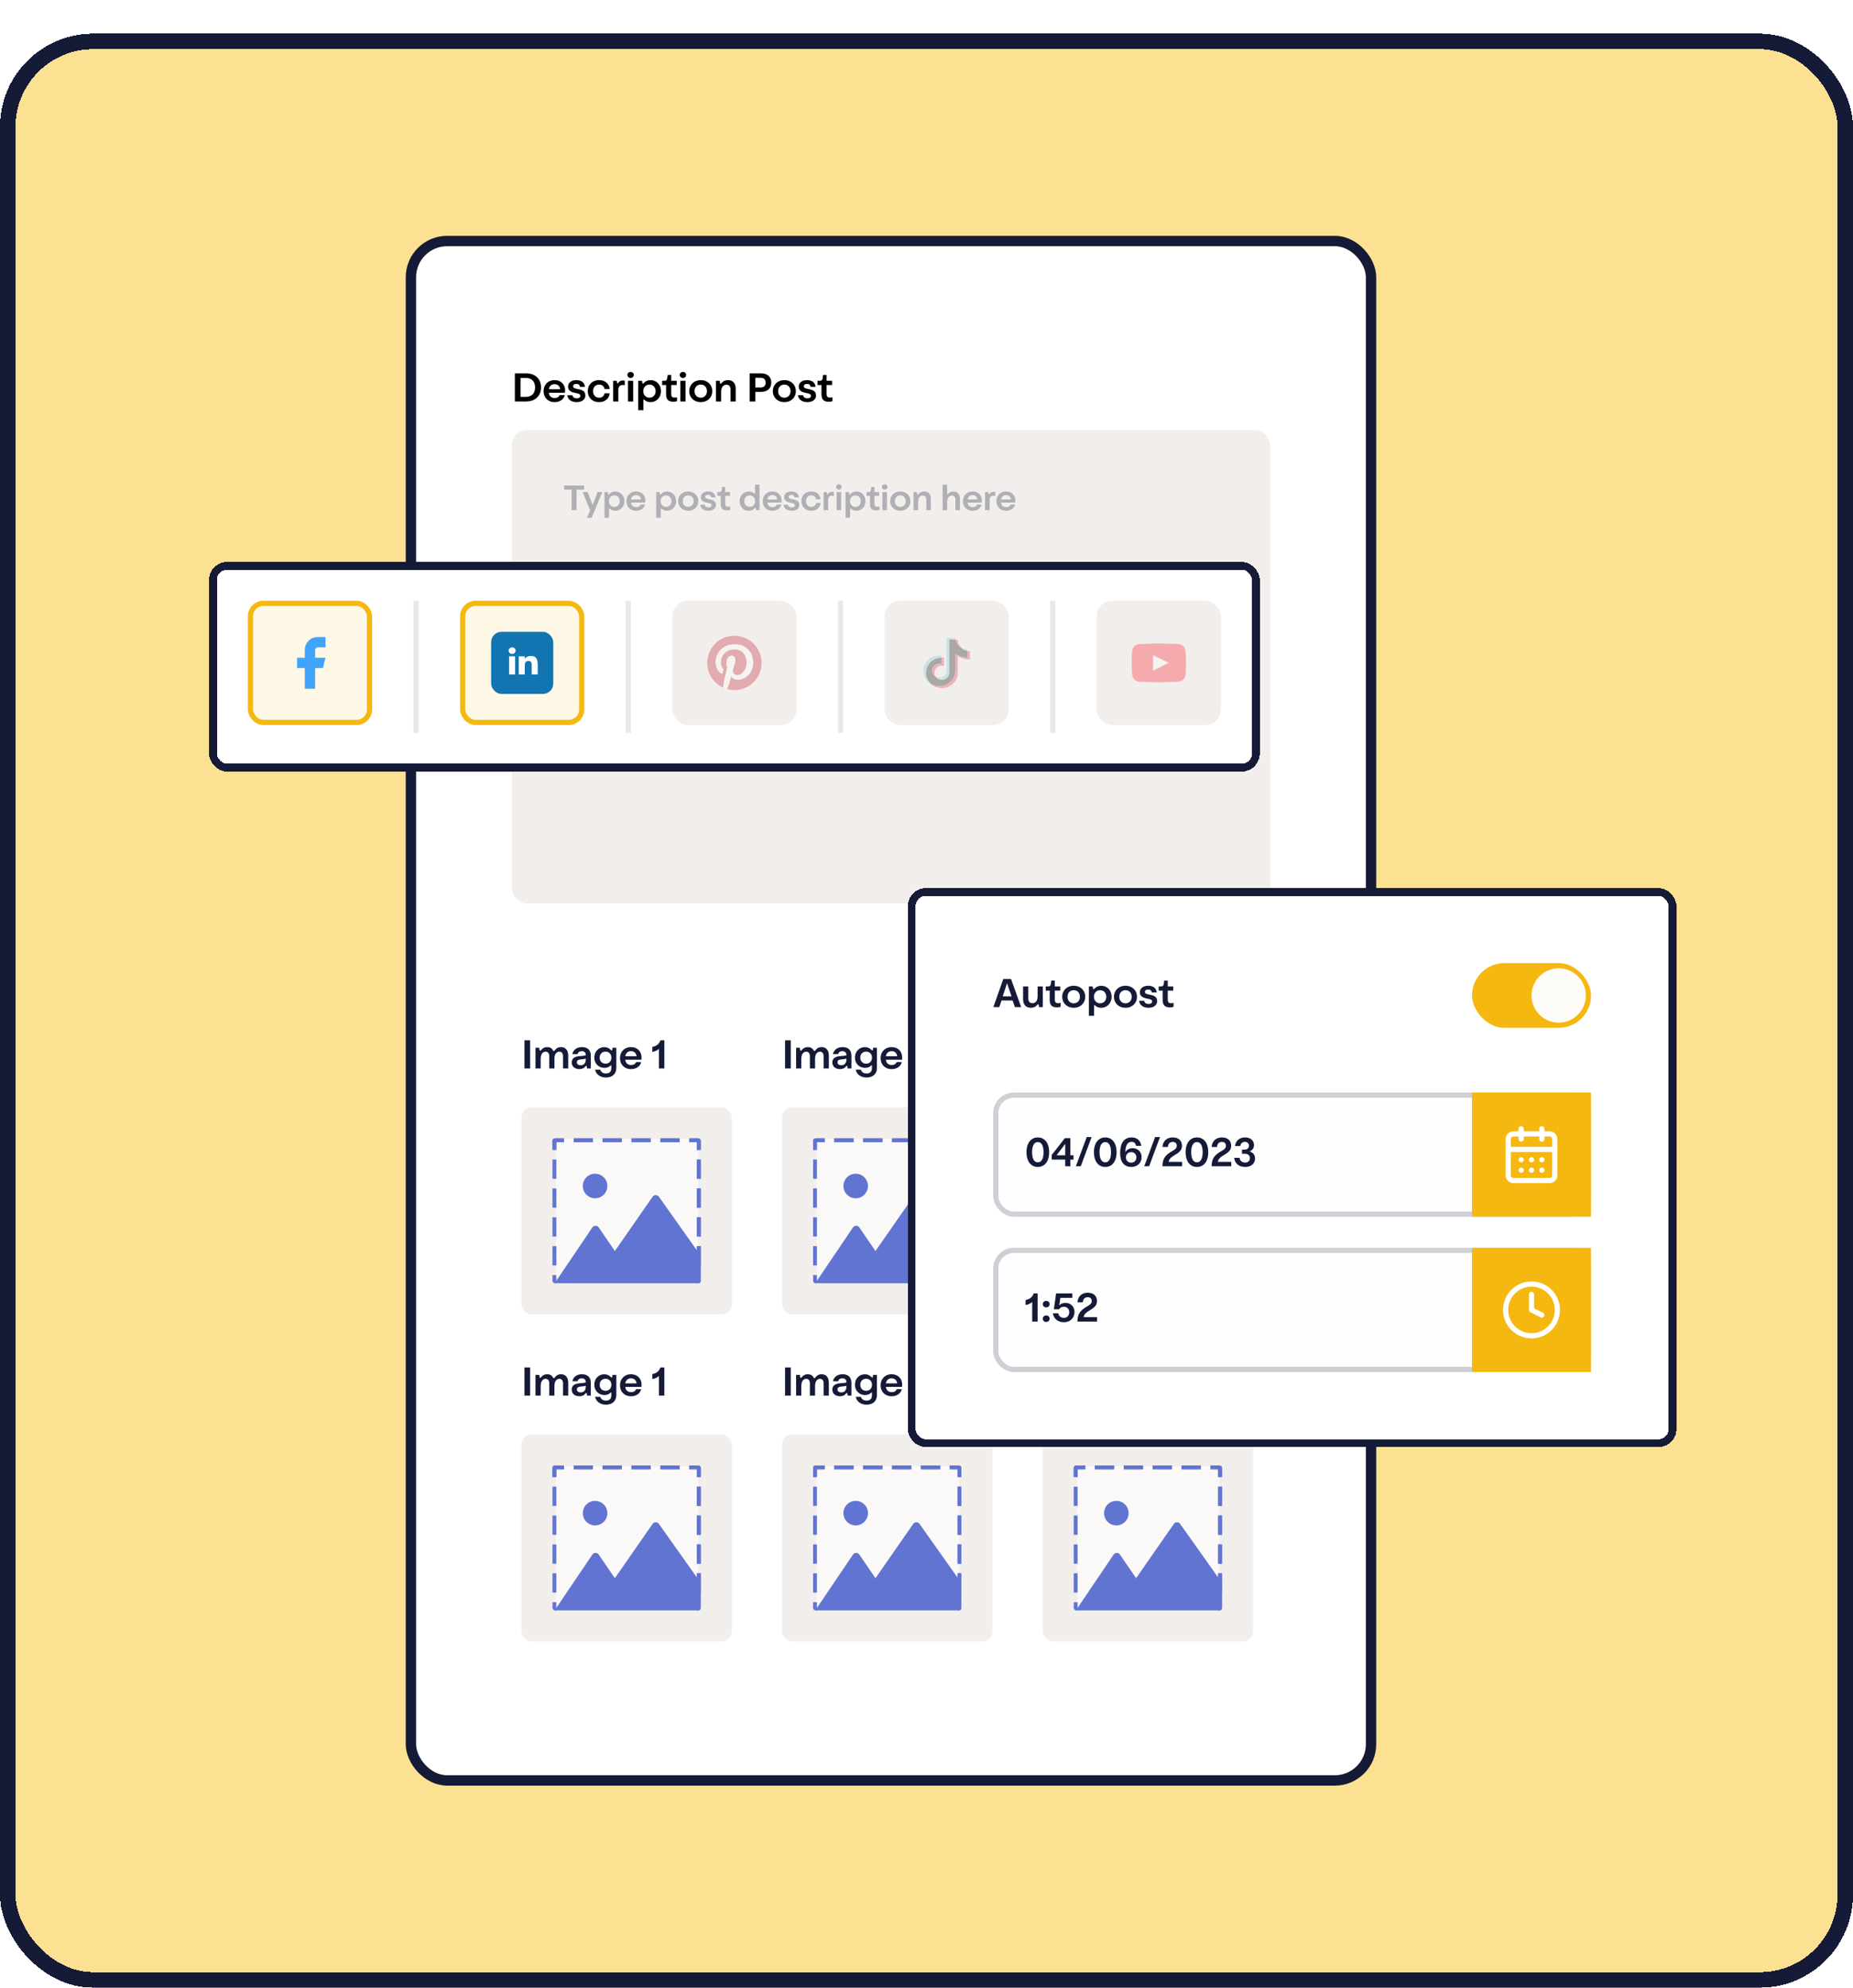 <svg width="716" height="768" viewBox="0 0 716 768" fill="none" xmlns="http://www.w3.org/2000/svg">
<g filter="url(#filter0_d_454_1329)">
<rect width="716" height="755" rx="36" fill="#FDE192" shape-rendering="crispEdges"/>
<rect x="3" y="3" width="710" height="749" rx="33" stroke="#151B37" stroke-width="6" shape-rendering="crispEdges"/>
<g filter="url(#filter1_d_454_1329)">
<rect x="155" y="78" width="367" height="590.805" rx="12" fill="white"/>
<rect x="153" y="76" width="371" height="594.805" rx="14" stroke="#151B37" stroke-width="4"/>
<path d="M197.586 138H193.164V127.125H197.586C199.844 127.125 201.625 128.055 202.57 129.703C203.047 130.523 203.281 131.477 203.281 132.562C203.281 133.648 203.047 134.602 202.57 135.422C202.094 136.242 201.43 136.883 200.57 137.328C199.711 137.773 198.719 138 197.586 138ZM195.367 136.219H197.43C199.664 136.219 200.984 134.859 200.984 132.562C200.984 130.266 199.664 128.906 197.43 128.906H195.367V136.219ZM212.586 133.773C212.586 134.18 212.57 134.469 212.531 134.633H206.297C206.391 135.867 207.266 136.672 208.523 136.672C209.516 136.672 210.242 136.234 210.469 135.516H212.445C212.055 137.188 210.57 138.258 208.508 138.258C206.859 138.258 205.523 137.516 204.805 136.227C204.445 135.578 204.266 134.836 204.266 134C204.266 132.336 205.055 131 206.336 130.281C206.977 129.93 207.688 129.75 208.477 129.75C210.109 129.75 211.391 130.461 212.078 131.68C212.414 132.289 212.586 132.984 212.586 133.773ZM208.508 131.312C207.305 131.312 206.43 132.109 206.305 133.281H210.641C210.578 132.109 209.719 131.312 208.508 131.312ZM217.078 138.258C214.992 138.258 213.664 137.25 213.414 135.578H215.406C215.531 136.336 216.117 136.789 217.094 136.789C217.93 136.789 218.445 136.43 218.445 135.867C218.445 135.266 218.102 134.992 216.844 134.773C214.578 134.367 213.734 133.695 213.734 132.195C213.734 130.734 215.023 129.75 216.922 129.75C218.891 129.75 220.039 130.656 220.25 132.336H218.312C218.188 131.562 217.758 131.211 216.938 131.211C216.164 131.211 215.68 131.539 215.68 132.078C215.68 132.68 216.07 132.938 217.25 133.141C218.812 133.398 219.688 133.805 220.102 134.469C220.305 134.805 220.406 135.227 220.406 135.742C220.406 136.711 219.812 137.508 218.805 137.938C218.297 138.148 217.727 138.258 217.078 138.258ZM225.695 138.258C224 138.258 222.625 137.492 221.891 136.203C221.523 135.555 221.336 134.828 221.336 134.008C221.336 132.359 222.109 131.016 223.43 130.289C224.094 129.93 224.844 129.75 225.695 129.75C227.359 129.75 228.594 130.469 229.25 131.508C229.57 132.031 229.758 132.586 229.805 133.172H227.828C227.641 132.117 226.852 131.469 225.727 131.469C224.328 131.469 223.383 132.492 223.383 134.008C223.383 135.516 224.328 136.539 225.727 136.539C226.852 136.539 227.641 135.891 227.828 134.836H229.805C229.711 136.016 229.062 137.117 227.852 137.766C227.25 138.094 226.531 138.258 225.695 138.258ZM233.156 138H231.148V130.008H232.562C232.586 130.406 232.625 130.672 232.672 130.805C232.719 130.945 232.789 131.016 232.883 131.016C232.969 131.016 233.008 130.977 233.078 130.852C233.43 130.234 234.094 129.883 234.977 129.883C235.242 129.883 235.461 129.906 235.625 129.945V131.703C235.336 131.656 235.086 131.633 234.875 131.633C234.289 131.633 233.891 131.773 233.602 132.078C233.305 132.391 233.156 132.898 233.156 133.602V138ZM237.891 128.914C237.188 128.914 236.656 128.406 236.656 127.75C236.656 127.07 237.172 126.586 237.891 126.586C238.594 126.586 239.125 127.094 239.125 127.75C239.125 128.406 238.594 128.914 237.891 128.914ZM238.891 130.008V138H236.883V130.008H238.891ZM242.844 141.359H240.836V130.008H242.32C242.328 130.312 242.359 130.578 242.414 130.797C242.453 131.008 242.516 131.094 242.648 131.094C242.75 131.094 242.828 131.047 242.961 130.891C243.633 130.141 244.523 129.766 245.625 129.766C247.133 129.766 248.406 130.547 249.102 131.836C249.445 132.484 249.617 133.203 249.617 134.008C249.617 134.812 249.445 135.531 249.094 136.18C248.742 136.828 248.258 137.336 247.641 137.703C247.023 138.078 246.328 138.258 245.57 138.258C244.57 138.258 243.742 137.906 243.188 137.344C243.094 137.258 243.055 137.234 242.984 137.234C242.891 137.234 242.844 137.312 242.844 137.469V141.359ZM245.188 136.531C246.586 136.531 247.562 135.5 247.562 134.008C247.562 132.516 246.586 131.484 245.188 131.484C244.516 131.484 243.961 131.695 243.531 132.117C243.062 132.562 242.789 133.227 242.789 134.008C242.789 134.789 243.062 135.453 243.531 135.898C243.961 136.32 244.516 136.531 245.188 136.531ZM254.422 138.102C252.492 138.102 251.602 137.258 251.602 135.25V131.641H250.078V130.008H250.977C251.562 130.008 251.836 129.82 251.969 129.344C252.016 129.156 252.062 128.906 252.109 128.602C252.148 128.297 252.188 128.008 252.211 127.742H253.578V130.008H255.695V131.641H253.578V135.07C253.578 136.094 253.945 136.492 254.875 136.492C255.18 136.492 255.5 136.453 255.828 136.375V137.898C255.672 137.953 255.461 138.008 255.188 138.047C254.914 138.086 254.664 138.102 254.422 138.102ZM258.109 128.914C257.406 128.914 256.875 128.406 256.875 127.75C256.875 127.07 257.391 126.586 258.109 126.586C258.812 126.586 259.344 127.094 259.344 127.75C259.344 128.406 258.812 128.914 258.109 128.914ZM259.109 130.008V138H257.102V130.008H259.109ZM264.992 138.258C263.297 138.258 261.891 137.484 261.125 136.195C260.742 135.547 260.547 134.82 260.547 134.008C260.547 133.195 260.742 132.461 261.125 131.812C261.508 131.164 262.031 130.664 262.711 130.297C263.383 129.93 264.141 129.75 264.992 129.75C265.844 129.75 266.602 129.93 267.281 130.297C267.961 130.664 268.484 131.164 268.867 131.812C269.25 132.461 269.438 133.188 269.438 134.008C269.438 135.633 268.633 136.984 267.281 137.711C266.602 138.078 265.844 138.258 264.992 138.258ZM264.992 136.539C266.422 136.539 267.391 135.5 267.391 134.008C267.391 132.508 266.422 131.469 264.992 131.469C263.562 131.469 262.594 132.508 262.594 134.008C262.594 135.5 263.562 136.539 264.992 136.539ZM272.859 138H270.852V130.008H272.336C272.344 130.281 272.375 130.555 272.422 130.812C272.477 131.055 272.547 131.141 272.68 131.141C272.797 131.141 272.852 131.102 272.984 130.938C273.586 130.156 274.398 129.75 275.5 129.75C277.406 129.75 278.5 130.945 278.5 133.039V138H276.5V133.375C276.5 132.188 275.953 131.531 274.953 131.531C274.289 131.531 273.781 131.781 273.414 132.273C273.047 132.773 272.859 133.484 272.859 134.398V138ZM286.094 138H283.898V127.125H288.32C290.797 127.125 292.25 128.516 292.25 130.711C292.25 132.906 290.797 134.297 288.312 134.297H286.094V138ZM286.094 132.586H288.109C289.391 132.586 290.07 131.93 290.07 130.719C290.07 129.5 289.391 128.844 288.109 128.844H286.094V132.586ZM297.289 138.258C295.594 138.258 294.188 137.484 293.422 136.195C293.039 135.547 292.844 134.82 292.844 134.008C292.844 133.195 293.039 132.461 293.422 131.812C293.805 131.164 294.328 130.664 295.008 130.297C295.68 129.93 296.438 129.75 297.289 129.75C298.141 129.75 298.898 129.93 299.578 130.297C300.258 130.664 300.781 131.164 301.164 131.812C301.547 132.461 301.734 133.188 301.734 134.008C301.734 135.633 300.93 136.984 299.578 137.711C298.898 138.078 298.141 138.258 297.289 138.258ZM297.289 136.539C298.719 136.539 299.688 135.5 299.688 134.008C299.688 132.508 298.719 131.469 297.289 131.469C295.859 131.469 294.891 132.508 294.891 134.008C294.891 135.5 295.859 136.539 297.289 136.539ZM306.203 138.258C304.117 138.258 302.789 137.25 302.539 135.578H304.531C304.656 136.336 305.242 136.789 306.219 136.789C307.055 136.789 307.57 136.43 307.57 135.867C307.57 135.266 307.227 134.992 305.969 134.773C303.703 134.367 302.859 133.695 302.859 132.195C302.859 130.734 304.148 129.75 306.047 129.75C308.016 129.75 309.164 130.656 309.375 132.336H307.438C307.312 131.562 306.883 131.211 306.062 131.211C305.289 131.211 304.805 131.539 304.805 132.078C304.805 132.68 305.195 132.938 306.375 133.141C307.938 133.398 308.812 133.805 309.227 134.469C309.43 134.805 309.531 135.227 309.531 135.742C309.531 136.711 308.938 137.508 307.93 137.938C307.422 138.148 306.852 138.258 306.203 138.258ZM314.469 138.102C312.539 138.102 311.648 137.258 311.648 135.25V131.641H310.125V130.008H311.023C311.609 130.008 311.883 129.82 312.016 129.344C312.062 129.156 312.109 128.906 312.156 128.602C312.195 128.297 312.234 128.008 312.258 127.742H313.625V130.008H315.742V131.641H313.625V135.07C313.625 136.094 313.992 136.492 314.922 136.492C315.227 136.492 315.547 136.453 315.875 136.375V137.898C315.719 137.953 315.508 138.008 315.234 138.047C314.961 138.086 314.711 138.102 314.469 138.102Z" fill="black"/>
<rect x="192" y="149" width="293" height="183" rx="6" fill="#F2EEEB"/>
<path opacity="0.3" d="M217.011 172.057V180H215.09V172.057H212.191V170.484H219.916V172.057H217.011ZM221.304 173.007L223.231 178.059L225.118 173.007H226.943L222.835 182.939H221.023L222.247 179.993L219.355 173.007H221.304ZM229.562 182.939H227.805V173.007H229.104C229.11 173.273 229.138 173.506 229.186 173.697C229.22 173.882 229.274 173.957 229.391 173.957C229.479 173.957 229.548 173.916 229.664 173.779C230.252 173.123 231.031 172.795 231.995 172.795C233.314 172.795 234.429 173.479 235.037 174.606C235.338 175.174 235.488 175.803 235.488 176.507C235.488 177.211 235.338 177.84 235.03 178.407C234.723 178.975 234.299 179.419 233.759 179.74C233.219 180.068 232.61 180.226 231.947 180.226C231.072 180.226 230.348 179.918 229.862 179.426C229.78 179.351 229.746 179.33 229.685 179.33C229.603 179.33 229.562 179.398 229.562 179.535V182.939ZM231.612 178.715C232.836 178.715 233.69 177.812 233.69 176.507C233.69 175.201 232.836 174.299 231.612 174.299C231.024 174.299 230.539 174.483 230.163 174.853C229.753 175.242 229.514 175.823 229.514 176.507C229.514 177.19 229.753 177.771 230.163 178.161C230.539 178.53 231.024 178.715 231.612 178.715ZM243.582 176.302C243.582 176.657 243.568 176.91 243.534 177.054H238.079C238.161 178.134 238.927 178.838 240.027 178.838C240.896 178.838 241.531 178.455 241.729 177.826H243.459C243.117 179.289 241.818 180.226 240.014 180.226C238.571 180.226 237.402 179.576 236.773 178.448C236.459 177.881 236.302 177.231 236.302 176.5C236.302 175.044 236.992 173.875 238.113 173.246C238.674 172.938 239.296 172.781 239.986 172.781C241.415 172.781 242.536 173.403 243.138 174.47C243.432 175.003 243.582 175.611 243.582 176.302ZM240.014 174.148C238.961 174.148 238.195 174.846 238.086 175.871H241.88C241.825 174.846 241.073 174.148 240.014 174.148ZM249.536 182.939H247.779V173.007H249.078C249.085 173.273 249.112 173.506 249.16 173.697C249.194 173.882 249.249 173.957 249.365 173.957C249.454 173.957 249.522 173.916 249.639 173.779C250.227 173.123 251.006 172.795 251.97 172.795C253.289 172.795 254.403 173.479 255.012 174.606C255.312 175.174 255.463 175.803 255.463 176.507C255.463 177.211 255.312 177.84 255.005 178.407C254.697 178.975 254.273 179.419 253.733 179.74C253.193 180.068 252.585 180.226 251.922 180.226C251.047 180.226 250.322 179.918 249.837 179.426C249.755 179.351 249.721 179.33 249.659 179.33C249.577 179.33 249.536 179.398 249.536 179.535V182.939ZM251.587 178.715C252.811 178.715 253.665 177.812 253.665 176.507C253.665 175.201 252.811 174.299 251.587 174.299C250.999 174.299 250.514 174.483 250.138 174.853C249.728 175.242 249.488 175.823 249.488 176.507C249.488 177.19 249.728 177.771 250.138 178.161C250.514 178.53 250.999 178.715 251.587 178.715ZM260.152 180.226C258.669 180.226 257.438 179.549 256.769 178.421C256.434 177.854 256.263 177.218 256.263 176.507C256.263 175.796 256.434 175.153 256.769 174.586C257.104 174.019 257.562 173.581 258.156 173.26C258.744 172.938 259.407 172.781 260.152 172.781C260.897 172.781 261.561 172.938 262.155 173.26C262.75 173.581 263.208 174.019 263.543 174.586C263.878 175.153 264.042 175.789 264.042 176.507C264.042 177.929 263.338 179.111 262.155 179.747C261.561 180.068 260.897 180.226 260.152 180.226ZM260.152 178.722C261.403 178.722 262.251 177.812 262.251 176.507C262.251 175.194 261.403 174.285 260.152 174.285C258.901 174.285 258.054 175.194 258.054 176.507C258.054 177.812 258.901 178.722 260.152 178.722ZM267.952 180.226C266.127 180.226 264.965 179.344 264.746 177.881H266.489C266.599 178.544 267.111 178.94 267.966 178.94C268.697 178.94 269.148 178.626 269.148 178.134C269.148 177.607 268.848 177.368 267.747 177.177C265.765 176.821 265.026 176.233 265.026 174.921C265.026 173.643 266.154 172.781 267.815 172.781C269.538 172.781 270.543 173.574 270.728 175.044H269.032C268.923 174.367 268.547 174.06 267.829 174.06C267.152 174.06 266.729 174.347 266.729 174.818C266.729 175.345 267.07 175.57 268.103 175.748C269.47 175.974 270.235 176.329 270.598 176.91C270.775 177.204 270.864 177.573 270.864 178.024C270.864 178.872 270.345 179.569 269.463 179.945C269.019 180.13 268.52 180.226 267.952 180.226ZM275.185 180.089C273.496 180.089 272.717 179.351 272.717 177.594V174.436H271.384V173.007H272.17C272.683 173.007 272.922 172.843 273.038 172.426C273.079 172.262 273.12 172.043 273.161 171.776C273.195 171.51 273.229 171.257 273.25 171.024H274.446V173.007H276.299V174.436H274.446V177.437C274.446 178.332 274.768 178.681 275.581 178.681C275.848 178.681 276.128 178.646 276.415 178.578V179.911C276.278 179.959 276.094 180.007 275.854 180.041C275.615 180.075 275.396 180.089 275.185 180.089ZM283.518 180.226C282.185 180.226 281.077 179.542 280.476 178.407C280.168 177.84 280.018 177.211 280.018 176.507C280.018 175.803 280.175 175.174 280.482 174.606C280.79 174.039 281.221 173.595 281.761 173.273C282.301 172.952 282.902 172.795 283.565 172.795C284.434 172.795 285.158 173.103 285.644 173.588C285.726 173.663 285.76 173.684 285.821 173.684C285.91 173.684 285.951 173.615 285.951 173.479V170.115H287.701V180H286.402C286.396 179.747 286.368 179.521 286.327 179.316C286.279 179.125 286.231 179.057 286.115 179.057C286.026 179.057 285.958 179.098 285.842 179.234C285.247 179.897 284.475 180.226 283.518 180.226ZM283.894 178.722C284.475 178.722 284.96 178.537 285.35 178.168C285.76 177.778 285.999 177.19 285.999 176.507C285.999 175.823 285.76 175.242 285.35 174.853C284.96 174.483 284.475 174.299 283.894 174.299C282.67 174.299 281.822 175.201 281.822 176.507C281.822 177.819 282.67 178.722 283.894 178.722ZM296.232 176.302C296.232 176.657 296.219 176.91 296.185 177.054H290.729C290.812 178.134 291.577 178.838 292.678 178.838C293.546 178.838 294.182 178.455 294.38 177.826H296.109C295.768 179.289 294.469 180.226 292.664 180.226C291.222 180.226 290.053 179.576 289.424 178.448C289.109 177.881 288.952 177.231 288.952 176.5C288.952 175.044 289.643 173.875 290.764 173.246C291.324 172.938 291.946 172.781 292.637 172.781C294.065 172.781 295.187 173.403 295.788 174.47C296.082 175.003 296.232 175.611 296.232 176.302ZM292.664 174.148C291.611 174.148 290.846 174.846 290.736 175.871H294.53C294.476 174.846 293.724 174.148 292.664 174.148ZM300.163 180.226C298.338 180.226 297.176 179.344 296.957 177.881H298.7C298.81 178.544 299.322 178.94 300.177 178.94C300.908 178.94 301.359 178.626 301.359 178.134C301.359 177.607 301.059 177.368 299.958 177.177C297.976 176.821 297.237 176.233 297.237 174.921C297.237 173.643 298.365 172.781 300.026 172.781C301.749 172.781 302.754 173.574 302.938 175.044H301.243C301.134 174.367 300.758 174.06 300.04 174.06C299.363 174.06 298.939 174.347 298.939 174.818C298.939 175.345 299.281 175.57 300.313 175.748C301.681 175.974 302.446 176.329 302.809 176.91C302.986 177.204 303.075 177.573 303.075 178.024C303.075 178.872 302.556 179.569 301.674 179.945C301.229 180.13 300.73 180.226 300.163 180.226ZM307.703 180.226C306.22 180.226 305.017 179.556 304.374 178.428C304.053 177.86 303.889 177.225 303.889 176.507C303.889 175.064 304.565 173.889 305.721 173.253C306.302 172.938 306.958 172.781 307.703 172.781C309.159 172.781 310.239 173.41 310.813 174.319C311.094 174.777 311.258 175.263 311.299 175.775H309.569C309.405 174.853 308.715 174.285 307.73 174.285C306.507 174.285 305.68 175.181 305.68 176.507C305.68 177.826 306.507 178.722 307.73 178.722C308.715 178.722 309.405 178.154 309.569 177.231H311.299C311.217 178.264 310.649 179.228 309.59 179.795C309.063 180.082 308.435 180.226 307.703 180.226ZM314.231 180H312.475V173.007H313.712C313.732 173.355 313.767 173.588 313.808 173.704C313.849 173.827 313.91 173.889 313.992 173.889C314.067 173.889 314.102 173.854 314.163 173.745C314.471 173.205 315.052 172.897 315.824 172.897C316.057 172.897 316.248 172.918 316.392 172.952V174.49C316.139 174.449 315.92 174.429 315.735 174.429C315.223 174.429 314.874 174.552 314.621 174.818C314.361 175.092 314.231 175.536 314.231 176.151V180ZM318.374 172.05C317.759 172.05 317.294 171.605 317.294 171.031C317.294 170.437 317.745 170.013 318.374 170.013C318.989 170.013 319.454 170.457 319.454 171.031C319.454 171.605 318.989 172.05 318.374 172.05ZM319.249 173.007V180H317.492V173.007H319.249ZM322.708 182.939H320.951V173.007H322.25C322.257 173.273 322.284 173.506 322.332 173.697C322.366 173.882 322.421 173.957 322.537 173.957C322.626 173.957 322.694 173.916 322.811 173.779C323.398 173.123 324.178 172.795 325.142 172.795C326.461 172.795 327.575 173.479 328.184 174.606C328.484 175.174 328.635 175.803 328.635 176.507C328.635 177.211 328.484 177.84 328.177 178.407C327.869 178.975 327.445 179.419 326.905 179.74C326.365 180.068 325.757 180.226 325.094 180.226C324.219 180.226 323.494 179.918 323.009 179.426C322.927 179.351 322.893 179.33 322.831 179.33C322.749 179.33 322.708 179.398 322.708 179.535V182.939ZM324.759 178.715C325.982 178.715 326.837 177.812 326.837 176.507C326.837 175.201 325.982 174.299 324.759 174.299C324.171 174.299 323.686 174.483 323.31 174.853C322.899 175.242 322.66 175.823 322.66 176.507C322.66 177.19 322.899 177.771 323.31 178.161C323.686 178.53 324.171 178.715 324.759 178.715ZM332.839 180.089C331.15 180.089 330.371 179.351 330.371 177.594V174.436H329.038V173.007H329.824C330.337 173.007 330.576 172.843 330.692 172.426C330.733 172.262 330.774 172.043 330.815 171.776C330.85 171.51 330.884 171.257 330.904 171.024H332.101V173.007H333.953V174.436H332.101V177.437C332.101 178.332 332.422 178.681 333.235 178.681C333.502 178.681 333.782 178.646 334.069 178.578V179.911C333.933 179.959 333.748 180.007 333.509 180.041C333.27 180.075 333.051 180.089 332.839 180.089ZM336.065 172.05C335.45 172.05 334.985 171.605 334.985 171.031C334.985 170.437 335.437 170.013 336.065 170.013C336.681 170.013 337.146 170.457 337.146 171.031C337.146 171.605 336.681 172.05 336.065 172.05ZM336.94 173.007V180H335.184V173.007H336.94ZM342.088 180.226C340.604 180.226 339.374 179.549 338.704 178.421C338.369 177.854 338.198 177.218 338.198 176.507C338.198 175.796 338.369 175.153 338.704 174.586C339.039 174.019 339.497 173.581 340.092 173.26C340.68 172.938 341.343 172.781 342.088 172.781C342.833 172.781 343.496 172.938 344.091 173.26C344.686 173.581 345.144 174.019 345.479 174.586C345.813 175.153 345.978 175.789 345.978 176.507C345.978 177.929 345.273 179.111 344.091 179.747C343.496 180.068 342.833 180.226 342.088 180.226ZM342.088 178.722C343.339 178.722 344.187 177.812 344.187 176.507C344.187 175.194 343.339 174.285 342.088 174.285C340.837 174.285 339.989 175.194 339.989 176.507C339.989 177.812 340.837 178.722 342.088 178.722ZM348.972 180H347.215V173.007H348.514C348.521 173.246 348.548 173.485 348.589 173.711C348.637 173.923 348.698 173.998 348.814 173.998C348.917 173.998 348.965 173.964 349.081 173.82C349.607 173.137 350.318 172.781 351.282 172.781C352.95 172.781 353.907 173.827 353.907 175.659V180H352.157V175.953C352.157 174.914 351.679 174.34 350.804 174.34C350.223 174.34 349.778 174.559 349.457 174.989C349.136 175.427 348.972 176.049 348.972 176.849V180ZM360.21 180H358.453V170.115H360.21V173.677C360.21 173.82 360.251 173.889 360.333 173.889C360.408 173.889 360.449 173.861 360.552 173.725C361.051 173.103 361.7 172.781 362.603 172.781C364.188 172.781 365.146 173.841 365.146 175.666V180H363.396V175.946C363.396 174.907 362.924 174.333 362.056 174.333C361.481 174.333 361.01 174.565 360.702 174.982C360.374 175.413 360.21 176.035 360.21 176.842V180ZM373.602 176.302C373.602 176.657 373.588 176.91 373.554 177.054H368.099C368.181 178.134 368.946 178.838 370.047 178.838C370.915 178.838 371.551 178.455 371.749 177.826H373.479C373.137 179.289 371.838 180.226 370.033 180.226C368.591 180.226 367.422 179.576 366.793 178.448C366.479 177.881 366.321 177.231 366.321 176.5C366.321 175.044 367.012 173.875 368.133 173.246C368.693 172.938 369.315 172.781 370.006 172.781C371.435 172.781 372.556 173.403 373.157 174.47C373.451 175.003 373.602 175.611 373.602 176.302ZM370.033 174.148C368.98 174.148 368.215 174.846 368.105 175.871H371.899C371.845 174.846 371.093 174.148 370.033 174.148ZM376.616 180H374.859V173.007H376.097C376.117 173.355 376.151 173.588 376.192 173.704C376.233 173.827 376.295 173.889 376.377 173.889C376.452 173.889 376.486 173.854 376.548 173.745C376.855 173.205 377.437 172.897 378.209 172.897C378.441 172.897 378.633 172.918 378.776 172.952V174.49C378.523 174.449 378.305 174.429 378.12 174.429C377.607 174.429 377.259 174.552 377.006 174.818C376.746 175.092 376.616 175.536 376.616 176.151V180ZM386.549 176.302C386.549 176.657 386.535 176.91 386.501 177.054H381.046C381.128 178.134 381.894 178.838 382.994 178.838C383.862 178.838 384.498 178.455 384.696 177.826H386.426C386.084 179.289 384.785 180.226 382.98 180.226C381.538 180.226 380.369 179.576 379.74 178.448C379.426 177.881 379.269 177.231 379.269 176.5C379.269 175.044 379.959 173.875 381.08 173.246C381.641 172.938 382.263 172.781 382.953 172.781C384.382 172.781 385.503 173.403 386.104 174.47C386.398 175.003 386.549 175.611 386.549 176.302ZM382.98 174.148C381.928 174.148 381.162 174.846 381.053 175.871H384.847C384.792 174.846 384.04 174.148 382.98 174.148Z" fill="#151B37"/>
<path d="M199.07 384.83V395.705H196.867V384.83H199.07ZM203.141 395.705H201.133V387.713H202.602C202.625 388.002 202.656 388.26 202.695 388.502C202.75 388.752 202.828 388.853 202.961 388.853C203.062 388.853 203.102 388.822 203.25 388.658C203.898 387.853 204.641 387.455 205.617 387.455C206.719 387.455 207.422 387.861 207.898 388.713C208.031 388.939 208.094 389.002 208.211 389.002C208.328 389.002 208.406 388.947 208.562 388.736C209.227 387.838 209.961 387.455 210.992 387.455C212.734 387.455 213.781 388.674 213.781 390.689V395.705H211.773V391.017C211.773 389.869 211.273 389.22 210.367 389.22C209.773 389.22 209.297 389.486 208.938 390.01C208.617 390.486 208.461 391.166 208.461 392.049V395.705H206.461V391.017C206.461 389.869 205.961 389.22 205.047 389.22C204.445 389.22 203.977 389.486 203.625 390.01C203.305 390.502 203.141 391.181 203.141 392.049V395.705ZM219.07 387.455C221.312 387.455 222.516 388.642 222.516 390.806V395.705H221.047C221.023 395.322 220.984 395.049 220.938 394.885C220.883 394.752 220.836 394.689 220.742 394.689C220.625 394.689 220.578 394.736 220.453 394.9C219.914 395.619 219.164 395.955 218.094 395.955C216.359 395.955 215.133 394.994 215.133 393.377C215.133 391.877 216.203 391.056 218.32 390.931C219.383 390.861 220.141 390.767 220.586 390.65V390.635C220.586 389.58 220.023 389.017 219.023 389.017C218.148 389.017 217.57 389.455 217.383 390.166H215.383C215.711 388.564 217.031 387.455 219.07 387.455ZM220.297 393.51C220.492 393.127 220.586 392.642 220.586 392.049V391.916C220.219 392.041 219.648 392.119 218.617 392.213C217.555 392.314 217.133 392.642 217.133 393.299C217.133 394.049 217.695 394.47 218.594 394.47C219.414 394.47 219.977 394.15 220.297 393.51ZM228.344 399.205C226.008 399.205 224.516 397.869 224.164 396.189H226.172C226.43 397.095 227.258 397.642 228.359 397.642C229.703 397.642 230.438 396.947 230.438 395.603V394.666C230.438 394.533 230.398 394.47 230.312 394.47C230.25 394.47 230.203 394.502 230.117 394.595C229.562 395.181 228.758 395.478 227.789 395.478C226.312 395.478 225.062 394.752 224.383 393.549C224.047 392.947 223.875 392.275 223.875 391.525C223.875 389.931 224.617 388.658 225.789 387.978C226.375 387.642 227.016 387.47 227.719 387.47C228.742 387.47 229.531 387.814 230.242 388.533C230.406 388.697 230.477 388.744 230.578 388.744C230.695 388.744 230.766 388.658 230.805 388.447C230.844 388.283 230.875 388.033 230.898 387.713H232.375V395.478C232.375 397.845 230.789 399.205 228.344 399.205ZM228.203 393.853C228.836 393.853 229.391 393.65 229.773 393.275C230.211 392.861 230.461 392.244 230.461 391.525C230.461 390.814 230.211 390.197 229.773 389.783C229.391 389.408 228.836 389.197 228.203 389.197C226.852 389.197 225.93 390.15 225.93 391.525C225.93 392.9 226.852 393.853 228.203 393.853ZM242.117 391.478C242.117 391.885 242.102 392.174 242.062 392.338H235.828C235.922 393.572 236.797 394.377 238.055 394.377C239.047 394.377 239.773 393.939 240 393.22H241.977C241.586 394.892 240.102 395.963 238.039 395.963C236.391 395.963 235.055 395.22 234.336 393.931C233.977 393.283 233.797 392.541 233.797 391.705C233.797 390.041 234.586 388.705 235.867 387.986C236.508 387.635 237.219 387.455 238.008 387.455C239.641 387.455 240.922 388.166 241.609 389.385C241.945 389.994 242.117 390.689 242.117 391.478ZM238.039 389.017C236.836 389.017 235.961 389.814 235.836 390.986H240.172C240.109 389.814 239.25 389.017 238.039 389.017ZM249.398 384.83H250.93V395.705H248.844V388.142C248.242 388.713 247.273 389.158 246.281 389.306V387.385C247.914 387.095 249 386.181 249.398 384.83Z" fill="#151B37"/>
<rect x="195.703" y="410.705" width="81.295" height="79.993" rx="4" fill="#F2EEEB"/>
<g clip-path="url(#clip0_454_1329)">
<rect opacity="0.67" x="209" y="423" width="55" height="54" fill="white"/>
<path d="M208.539 478.698L223.107 457.136C223.695 456.266 224.975 456.262 225.568 457.13L231.804 466.25L246.387 445.28C246.976 444.433 248.227 444.427 248.823 445.269L264.904 467.96V478.698H208.539Z" fill="#6174D1"/>
<circle cx="224.165" cy="441.121" r="4.744" fill="#6174D1"/>
<path d="M212.168 422.705V424.193H209.191V427.17H207.703V422.705H212.168Z" fill="#6174D1"/>
<path d="M212.168 422.705V424.193H209.191V427.17H207.703V422.705H212.168Z" fill="#6174D1"/>
<path d="M260.535 422.705V424.193H263.512V427.17H265V422.705H260.535Z" fill="#6174D1"/>
<path d="M260.535 422.705V424.193H263.512V427.17H265V422.705H260.535Z" fill="#6174D1"/>
<rect x="215.891" y="424.193" width="1.488" height="7.441" transform="rotate(-90 215.891 424.193)" fill="#6174D1"/>
<rect width="1.488" height="7.441" transform="matrix(1 8.74228e-08 8.74228e-08 -1 263.508 471.815)" fill="#6174D1"/>
<rect x="215.891" y="424.193" width="1.488" height="7.441" transform="rotate(-90 215.891 424.193)" fill="#6174D1"/>
<rect width="1.488" height="14.324" transform="matrix(1 8.74228e-08 8.74228e-08 -1 263.508 478.697)" fill="#6174D1"/>
<rect width="1.488" height="7.441" transform="matrix(1 8.74228e-08 8.74228e-08 -1 207.703 471.815)" fill="#6174D1"/>
<rect width="1.488" height="3.162" transform="matrix(1 8.74228e-08 8.74228e-08 -1 207.703 478.697)" fill="#6174D1"/>
<rect x="227.051" y="424.193" width="1.488" height="7.441" transform="rotate(-90 227.051 424.193)" fill="#6174D1"/>
<rect width="1.488" height="7.441" transform="matrix(1 8.74228e-08 8.74228e-08 -1 263.508 460.653)" fill="#6174D1"/>
<rect x="227.051" y="424.193" width="1.488" height="7.441" transform="rotate(-90 227.051 424.193)" fill="#6174D1"/>
<rect width="1.488" height="7.441" transform="matrix(1 8.74228e-08 8.74228e-08 -1 263.508 460.653)" fill="#6174D1"/>
<rect width="1.488" height="7.441" transform="matrix(1 8.74228e-08 8.74228e-08 -1 207.703 460.653)" fill="#6174D1"/>
<rect x="238.211" y="424.193" width="1.488" height="7.441" transform="rotate(-90 238.211 424.193)" fill="#6174D1"/>
<rect width="1.488" height="7.441" transform="matrix(1 8.74228e-08 8.74228e-08 -1 263.508 449.492)" fill="#6174D1"/>
<rect x="238.211" y="424.193" width="1.488" height="7.441" transform="rotate(-90 238.211 424.193)" fill="#6174D1"/>
<rect width="1.488" height="7.441" transform="matrix(1 8.74228e-08 8.74228e-08 -1 263.508 449.492)" fill="#6174D1"/>
<rect width="1.488" height="7.441" transform="matrix(1 8.74228e-08 8.74228e-08 -1 207.703 449.492)" fill="#6174D1"/>
<rect x="249.371" y="424.193" width="1.488" height="7.441" transform="rotate(-90 249.371 424.193)" fill="#6174D1"/>
<rect width="1.488" height="7.441" transform="matrix(1 8.74228e-08 8.74228e-08 -1 263.508 438.331)" fill="#6174D1"/>
<rect x="249.371" y="424.193" width="1.488" height="7.441" transform="rotate(-90 249.371 424.193)" fill="#6174D1"/>
<rect width="1.488" height="7.441" transform="matrix(1 8.74228e-08 8.74228e-08 -1 263.508 438.331)" fill="#6174D1"/>
<rect width="1.488" height="7.441" transform="matrix(1 8.74228e-08 8.74228e-08 -1 207.703 438.331)" fill="#6174D1"/>
</g>
<path d="M299.773 384.83V395.705H297.57V384.83H299.773ZM303.844 395.705H301.836V387.713H303.305C303.328 388.002 303.359 388.26 303.398 388.502C303.453 388.752 303.531 388.853 303.664 388.853C303.766 388.853 303.805 388.822 303.953 388.658C304.602 387.853 305.344 387.455 306.32 387.455C307.422 387.455 308.125 387.861 308.602 388.713C308.734 388.939 308.797 389.002 308.914 389.002C309.031 389.002 309.109 388.947 309.266 388.736C309.93 387.838 310.664 387.455 311.695 387.455C313.438 387.455 314.484 388.674 314.484 390.689V395.705H312.477V391.017C312.477 389.869 311.977 389.22 311.07 389.22C310.477 389.22 310 389.486 309.641 390.01C309.32 390.486 309.164 391.166 309.164 392.049V395.705H307.164V391.017C307.164 389.869 306.664 389.22 305.75 389.22C305.148 389.22 304.68 389.486 304.328 390.01C304.008 390.502 303.844 391.181 303.844 392.049V395.705ZM319.773 387.455C322.016 387.455 323.219 388.642 323.219 390.806V395.705H321.75C321.727 395.322 321.688 395.049 321.641 394.885C321.586 394.752 321.539 394.689 321.445 394.689C321.328 394.689 321.281 394.736 321.156 394.9C320.617 395.619 319.867 395.955 318.797 395.955C317.062 395.955 315.836 394.994 315.836 393.377C315.836 391.877 316.906 391.056 319.023 390.931C320.086 390.861 320.844 390.767 321.289 390.65V390.635C321.289 389.58 320.727 389.017 319.727 389.017C318.852 389.017 318.273 389.455 318.086 390.166H316.086C316.414 388.564 317.734 387.455 319.773 387.455ZM321 393.51C321.195 393.127 321.289 392.642 321.289 392.049V391.916C320.922 392.041 320.352 392.119 319.32 392.213C318.258 392.314 317.836 392.642 317.836 393.299C317.836 394.049 318.398 394.47 319.297 394.47C320.117 394.47 320.68 394.15 321 393.51ZM329.047 399.205C326.711 399.205 325.219 397.869 324.867 396.189H326.875C327.133 397.095 327.961 397.642 329.062 397.642C330.406 397.642 331.141 396.947 331.141 395.603V394.666C331.141 394.533 331.102 394.47 331.016 394.47C330.953 394.47 330.906 394.502 330.82 394.595C330.266 395.181 329.461 395.478 328.492 395.478C327.016 395.478 325.766 394.752 325.086 393.549C324.75 392.947 324.578 392.275 324.578 391.525C324.578 389.931 325.32 388.658 326.492 387.978C327.078 387.642 327.719 387.47 328.422 387.47C329.445 387.47 330.234 387.814 330.945 388.533C331.109 388.697 331.18 388.744 331.281 388.744C331.398 388.744 331.469 388.658 331.508 388.447C331.547 388.283 331.578 388.033 331.602 387.713H333.078V395.478C333.078 397.845 331.492 399.205 329.047 399.205ZM328.906 393.853C329.539 393.853 330.094 393.65 330.477 393.275C330.914 392.861 331.164 392.244 331.164 391.525C331.164 390.814 330.914 390.197 330.477 389.783C330.094 389.408 329.539 389.197 328.906 389.197C327.555 389.197 326.633 390.15 326.633 391.525C326.633 392.9 327.555 393.853 328.906 393.853ZM342.82 391.478C342.82 391.885 342.805 392.174 342.766 392.338H336.531C336.625 393.572 337.5 394.377 338.758 394.377C339.75 394.377 340.477 393.939 340.703 393.22H342.68C342.289 394.892 340.805 395.963 338.742 395.963C337.094 395.963 335.758 395.22 335.039 393.931C334.68 393.283 334.5 392.541 334.5 391.705C334.5 390.041 335.289 388.705 336.57 387.986C337.211 387.635 337.922 387.455 338.711 387.455C340.344 387.455 341.625 388.166 342.312 389.385C342.648 389.994 342.82 390.689 342.82 391.478ZM338.742 389.017C337.539 389.017 336.664 389.814 336.539 390.986H340.875C340.812 389.814 339.953 389.017 338.742 389.017ZM350.102 384.83H351.633V395.705H349.547V388.142C348.945 388.713 347.977 389.158 346.984 389.306V387.385C348.617 387.095 349.703 386.181 350.102 384.83Z" fill="#151B37"/>
<rect x="296.406" y="410.705" width="81.295" height="79.993" rx="4" fill="#F2EEEB"/>
<g clip-path="url(#clip1_454_1329)">
<rect opacity="0.67" x="309.703" y="423" width="55" height="54" fill="white"/>
<path d="M309.242 478.698L323.81 457.136C324.398 456.266 325.679 456.262 326.271 457.13L332.507 466.25L347.09 445.28C347.679 444.433 348.93 444.427 349.526 445.269L365.607 467.96V478.698H309.242Z" fill="#6174D1"/>
<circle cx="324.869" cy="441.121" r="4.744" fill="#6174D1"/>
<path d="M312.871 422.705V424.193H309.895V427.17H308.406V422.705H312.871Z" fill="#6174D1"/>
<path d="M312.871 422.705V424.193H309.895V427.17H308.406V422.705H312.871Z" fill="#6174D1"/>
<path d="M361.238 422.705V424.193H364.215V427.17H365.703V422.705H361.238Z" fill="#6174D1"/>
<path d="M361.238 422.705V424.193H364.215V427.17H365.703V422.705H361.238Z" fill="#6174D1"/>
<rect x="316.594" y="424.193" width="1.488" height="7.441" transform="rotate(-90 316.594 424.193)" fill="#6174D1"/>
<rect width="1.488" height="7.441" transform="matrix(1 8.74228e-08 8.74228e-08 -1 364.211 471.815)" fill="#6174D1"/>
<rect x="316.594" y="424.193" width="1.488" height="7.441" transform="rotate(-90 316.594 424.193)" fill="#6174D1"/>
<rect width="1.488" height="14.324" transform="matrix(1 8.74228e-08 8.74228e-08 -1 364.211 478.697)" fill="#6174D1"/>
<rect width="1.488" height="7.441" transform="matrix(1 8.74228e-08 8.74228e-08 -1 308.406 471.815)" fill="#6174D1"/>
<rect width="1.488" height="3.162" transform="matrix(1 8.74228e-08 8.74228e-08 -1 308.406 478.697)" fill="#6174D1"/>
<rect x="327.754" y="424.193" width="1.488" height="7.441" transform="rotate(-90 327.754 424.193)" fill="#6174D1"/>
<rect width="1.488" height="7.441" transform="matrix(1 8.74228e-08 8.74228e-08 -1 364.211 460.653)" fill="#6174D1"/>
<rect x="327.754" y="424.193" width="1.488" height="7.441" transform="rotate(-90 327.754 424.193)" fill="#6174D1"/>
<rect width="1.488" height="7.441" transform="matrix(1 8.74228e-08 8.74228e-08 -1 364.211 460.653)" fill="#6174D1"/>
<rect width="1.488" height="7.441" transform="matrix(1 8.74228e-08 8.74228e-08 -1 308.406 460.653)" fill="#6174D1"/>
<rect x="338.914" y="424.193" width="1.488" height="7.441" transform="rotate(-90 338.914 424.193)" fill="#6174D1"/>
<rect width="1.488" height="7.441" transform="matrix(1 8.74228e-08 8.74228e-08 -1 364.211 449.492)" fill="#6174D1"/>
<rect x="338.914" y="424.193" width="1.488" height="7.441" transform="rotate(-90 338.914 424.193)" fill="#6174D1"/>
<rect width="1.488" height="7.441" transform="matrix(1 8.74228e-08 8.74228e-08 -1 364.211 449.492)" fill="#6174D1"/>
<rect width="1.488" height="7.441" transform="matrix(1 8.74228e-08 8.74228e-08 -1 308.406 449.492)" fill="#6174D1"/>
<rect x="350.074" y="424.193" width="1.488" height="7.441" transform="rotate(-90 350.074 424.193)" fill="#6174D1"/>
<rect width="1.488" height="7.441" transform="matrix(1 8.74228e-08 8.74228e-08 -1 364.211 438.331)" fill="#6174D1"/>
<rect x="350.074" y="424.193" width="1.488" height="7.441" transform="rotate(-90 350.074 424.193)" fill="#6174D1"/>
<rect width="1.488" height="7.441" transform="matrix(1 8.74228e-08 8.74228e-08 -1 364.211 438.331)" fill="#6174D1"/>
<rect width="1.488" height="7.441" transform="matrix(1 8.74228e-08 8.74228e-08 -1 308.406 438.331)" fill="#6174D1"/>
</g>
<path d="M400.48 384.83V395.705H398.277V384.83H400.48ZM404.551 395.705H402.543V387.713H404.012C404.035 388.002 404.066 388.26 404.105 388.502C404.16 388.752 404.238 388.853 404.371 388.853C404.473 388.853 404.512 388.822 404.66 388.658C405.309 387.853 406.051 387.455 407.027 387.455C408.129 387.455 408.832 387.861 409.309 388.713C409.441 388.939 409.504 389.002 409.621 389.002C409.738 389.002 409.816 388.947 409.973 388.736C410.637 387.838 411.371 387.455 412.402 387.455C414.145 387.455 415.191 388.674 415.191 390.689V395.705H413.184V391.017C413.184 389.869 412.684 389.22 411.777 389.22C411.184 389.22 410.707 389.486 410.348 390.01C410.027 390.486 409.871 391.166 409.871 392.049V395.705H407.871V391.017C407.871 389.869 407.371 389.22 406.457 389.22C405.855 389.22 405.387 389.486 405.035 390.01C404.715 390.502 404.551 391.181 404.551 392.049V395.705ZM420.48 387.455C422.723 387.455 423.926 388.642 423.926 390.806V395.705H422.457C422.434 395.322 422.395 395.049 422.348 394.885C422.293 394.752 422.246 394.689 422.152 394.689C422.035 394.689 421.988 394.736 421.863 394.9C421.324 395.619 420.574 395.955 419.504 395.955C417.77 395.955 416.543 394.994 416.543 393.377C416.543 391.877 417.613 391.056 419.73 390.931C420.793 390.861 421.551 390.767 421.996 390.65V390.635C421.996 389.58 421.434 389.017 420.434 389.017C419.559 389.017 418.98 389.455 418.793 390.166H416.793C417.121 388.564 418.441 387.455 420.48 387.455ZM421.707 393.51C421.902 393.127 421.996 392.642 421.996 392.049V391.916C421.629 392.041 421.059 392.119 420.027 392.213C418.965 392.314 418.543 392.642 418.543 393.299C418.543 394.049 419.105 394.47 420.004 394.47C420.824 394.47 421.387 394.15 421.707 393.51ZM429.754 399.205C427.418 399.205 425.926 397.869 425.574 396.189H427.582C427.84 397.095 428.668 397.642 429.77 397.642C431.113 397.642 431.848 396.947 431.848 395.603V394.666C431.848 394.533 431.809 394.47 431.723 394.47C431.66 394.47 431.613 394.502 431.527 394.595C430.973 395.181 430.168 395.478 429.199 395.478C427.723 395.478 426.473 394.752 425.793 393.549C425.457 392.947 425.285 392.275 425.285 391.525C425.285 389.931 426.027 388.658 427.199 387.978C427.785 387.642 428.426 387.47 429.129 387.47C430.152 387.47 430.941 387.814 431.652 388.533C431.816 388.697 431.887 388.744 431.988 388.744C432.105 388.744 432.176 388.658 432.215 388.447C432.254 388.283 432.285 388.033 432.309 387.713H433.785V395.478C433.785 397.845 432.199 399.205 429.754 399.205ZM429.613 393.853C430.246 393.853 430.801 393.65 431.184 393.275C431.621 392.861 431.871 392.244 431.871 391.525C431.871 390.814 431.621 390.197 431.184 389.783C430.801 389.408 430.246 389.197 429.613 389.197C428.262 389.197 427.34 390.15 427.34 391.525C427.34 392.9 428.262 393.853 429.613 393.853ZM443.527 391.478C443.527 391.885 443.512 392.174 443.473 392.338H437.238C437.332 393.572 438.207 394.377 439.465 394.377C440.457 394.377 441.184 393.939 441.41 393.22H443.387C442.996 394.892 441.512 395.963 439.449 395.963C437.801 395.963 436.465 395.22 435.746 393.931C435.387 393.283 435.207 392.541 435.207 391.705C435.207 390.041 435.996 388.705 437.277 387.986C437.918 387.635 438.629 387.455 439.418 387.455C441.051 387.455 442.332 388.166 443.02 389.385C443.355 389.994 443.527 390.689 443.527 391.478ZM439.449 389.017C438.246 389.017 437.371 389.814 437.246 390.986H441.582C441.52 389.814 440.66 389.017 439.449 389.017ZM450.809 384.83H452.34V395.705H450.254V388.142C449.652 388.713 448.684 389.158 447.691 389.306V387.385C449.324 387.095 450.41 386.181 450.809 384.83Z" fill="#151B37"/>
<rect x="397.113" y="410.705" width="81.295" height="79.993" rx="4" fill="#6174D1"/>
<g clip-path="url(#clip2_454_1329)">
<rect opacity="0.67" x="410.406" y="423" width="55" height="54" fill="white"/>
<path d="M409.949 478.698L424.517 457.136C425.105 456.266 426.386 456.262 426.979 457.13L433.214 466.25L447.797 445.28C448.386 444.433 449.637 444.427 450.233 445.269L466.314 467.96V478.698H409.949Z" fill="#6174D1"/>
<circle cx="425.576" cy="441.121" r="4.744" fill="#6174D1"/>
<path d="M413.578 422.705V424.193H410.602V427.17H409.113V422.705H413.578Z" fill="#6174D1"/>
<path d="M413.578 422.705V424.193H410.602V427.17H409.113V422.705H413.578Z" fill="#6174D1"/>
<path d="M461.941 422.705V424.193H464.918V427.17H466.406V422.705H461.941Z" fill="#6174D1"/>
<path d="M461.941 422.705V424.193H464.918V427.17H466.406V422.705H461.941Z" fill="#6174D1"/>
<rect x="417.297" y="424.193" width="1.488" height="7.441" transform="rotate(-90 417.297 424.193)" fill="#6174D1"/>
<rect width="1.488" height="7.441" transform="matrix(1 8.74228e-08 8.74228e-08 -1 464.922 471.815)" fill="#6174D1"/>
<rect x="417.297" y="424.193" width="1.488" height="7.441" transform="rotate(-90 417.297 424.193)" fill="#6174D1"/>
<rect width="1.488" height="14.324" transform="matrix(1 8.74228e-08 8.74228e-08 -1 464.922 478.697)" fill="#6174D1"/>
<rect width="1.488" height="7.441" transform="matrix(1 8.74228e-08 8.74228e-08 -1 409.113 471.815)" fill="#6174D1"/>
<rect width="1.488" height="3.162" transform="matrix(1 8.74228e-08 8.74228e-08 -1 409.113 478.697)" fill="#6174D1"/>
<rect x="428.461" y="424.193" width="1.488" height="7.441" transform="rotate(-90 428.461 424.193)" fill="#6174D1"/>
<rect width="1.488" height="7.441" transform="matrix(1 8.74228e-08 8.74228e-08 -1 464.922 460.653)" fill="#6174D1"/>
<rect x="428.461" y="424.193" width="1.488" height="7.441" transform="rotate(-90 428.461 424.193)" fill="#6174D1"/>
<rect width="1.488" height="7.441" transform="matrix(1 8.74228e-08 8.74228e-08 -1 464.922 460.653)" fill="#6174D1"/>
<rect width="1.488" height="7.441" transform="matrix(1 8.74228e-08 8.74228e-08 -1 409.113 460.653)" fill="#6174D1"/>
<rect x="439.621" y="424.193" width="1.488" height="7.441" transform="rotate(-90 439.621 424.193)" fill="#6174D1"/>
<rect width="1.488" height="7.441" transform="matrix(1 8.74228e-08 8.74228e-08 -1 464.922 449.492)" fill="#6174D1"/>
<rect x="439.621" y="424.193" width="1.488" height="7.441" transform="rotate(-90 439.621 424.193)" fill="#6174D1"/>
<rect width="1.488" height="7.441" transform="matrix(1 8.74228e-08 8.74228e-08 -1 464.922 449.492)" fill="#6174D1"/>
<rect width="1.488" height="7.441" transform="matrix(1 8.74228e-08 8.74228e-08 -1 409.113 449.492)" fill="#6174D1"/>
<rect x="450.781" y="424.193" width="1.488" height="7.441" transform="rotate(-90 450.781 424.193)" fill="#6174D1"/>
<rect width="1.488" height="7.441" transform="matrix(1 8.74228e-08 8.74228e-08 -1 464.922 438.331)" fill="#6174D1"/>
<rect x="450.781" y="424.193" width="1.488" height="7.441" transform="rotate(-90 450.781 424.193)" fill="#6174D1"/>
<rect width="1.488" height="7.441" transform="matrix(1 8.74228e-08 8.74228e-08 -1 464.922 438.331)" fill="#6174D1"/>
<rect width="1.488" height="7.441" transform="matrix(1 8.74228e-08 8.74228e-08 -1 409.113 438.331)" fill="#6174D1"/>
</g>
<path d="M199.07 511.232V522.107H196.867V511.232H199.07ZM203.141 522.107H201.133V514.115H202.602C202.625 514.404 202.656 514.662 202.695 514.904C202.75 515.154 202.828 515.256 202.961 515.256C203.062 515.256 203.102 515.224 203.25 515.06C203.898 514.256 204.641 513.857 205.617 513.857C206.719 513.857 207.422 514.263 207.898 515.115C208.031 515.342 208.094 515.404 208.211 515.404C208.328 515.404 208.406 515.349 208.562 515.138C209.227 514.24 209.961 513.857 210.992 513.857C212.734 513.857 213.781 515.076 213.781 517.092V522.107H211.773V517.42C211.773 516.271 211.273 515.623 210.367 515.623C209.773 515.623 209.297 515.888 208.938 516.412C208.617 516.888 208.461 517.568 208.461 518.451V522.107H206.461V517.42C206.461 516.271 205.961 515.623 205.047 515.623C204.445 515.623 203.977 515.888 203.625 516.412C203.305 516.904 203.141 517.584 203.141 518.451V522.107ZM219.07 513.857C221.312 513.857 222.516 515.045 222.516 517.209V522.107H221.047C221.023 521.724 220.984 521.451 220.938 521.287C220.883 521.154 220.836 521.092 220.742 521.092C220.625 521.092 220.578 521.138 220.453 521.302C219.914 522.021 219.164 522.357 218.094 522.357C216.359 522.357 215.133 521.396 215.133 519.779C215.133 518.279 216.203 517.459 218.32 517.334C219.383 517.263 220.141 517.17 220.586 517.052V517.037C220.586 515.982 220.023 515.42 219.023 515.42C218.148 515.42 217.57 515.857 217.383 516.568H215.383C215.711 514.967 217.031 513.857 219.07 513.857ZM220.297 519.912C220.492 519.529 220.586 519.045 220.586 518.451V518.318C220.219 518.443 219.648 518.521 218.617 518.615C217.555 518.717 217.133 519.045 217.133 519.701C217.133 520.451 217.695 520.873 218.594 520.873C219.414 520.873 219.977 520.552 220.297 519.912ZM228.344 525.607C226.008 525.607 224.516 524.271 224.164 522.592H226.172C226.43 523.498 227.258 524.045 228.359 524.045C229.703 524.045 230.438 523.349 230.438 522.006V521.068C230.438 520.935 230.398 520.873 230.312 520.873C230.25 520.873 230.203 520.904 230.117 520.998C229.562 521.584 228.758 521.881 227.789 521.881C226.312 521.881 225.062 521.154 224.383 519.951C224.047 519.349 223.875 518.677 223.875 517.927C223.875 516.334 224.617 515.06 225.789 514.381C226.375 514.045 227.016 513.873 227.719 513.873C228.742 513.873 229.531 514.217 230.242 514.935C230.406 515.099 230.477 515.146 230.578 515.146C230.695 515.146 230.766 515.06 230.805 514.849C230.844 514.685 230.875 514.435 230.898 514.115H232.375V521.881C232.375 524.248 230.789 525.607 228.344 525.607ZM228.203 520.256C228.836 520.256 229.391 520.052 229.773 519.677C230.211 519.263 230.461 518.646 230.461 517.927C230.461 517.217 230.211 516.599 229.773 516.185C229.391 515.81 228.836 515.599 228.203 515.599C226.852 515.599 225.93 516.552 225.93 517.927C225.93 519.302 226.852 520.256 228.203 520.256ZM242.117 517.881C242.117 518.287 242.102 518.576 242.062 518.74H235.828C235.922 519.974 236.797 520.779 238.055 520.779C239.047 520.779 239.773 520.342 240 519.623H241.977C241.586 521.295 240.102 522.365 238.039 522.365C236.391 522.365 235.055 521.623 234.336 520.334C233.977 519.685 233.797 518.943 233.797 518.107C233.797 516.443 234.586 515.107 235.867 514.388C236.508 514.037 237.219 513.857 238.008 513.857C239.641 513.857 240.922 514.568 241.609 515.787C241.945 516.396 242.117 517.092 242.117 517.881ZM238.039 515.42C236.836 515.42 235.961 516.217 235.836 517.388H240.172C240.109 516.217 239.25 515.42 238.039 515.42ZM249.398 511.232H250.93V522.107H248.844V514.545C248.242 515.115 247.273 515.56 246.281 515.709V513.787C247.914 513.498 249 512.584 249.398 511.232Z" fill="#151B37"/>
<rect x="195.703" y="537.107" width="81.295" height="79.993" rx="4" fill="#F2EEEB"/>
<g clip-path="url(#clip3_454_1329)">
<rect opacity="0.67" x="209" y="549.403" width="55" height="54" fill="white"/>
<path d="M208.539 605.1L223.107 583.539C223.695 582.668 224.975 582.665 225.568 583.532L231.804 592.652L246.387 571.682C246.976 570.835 248.227 570.83 248.823 571.671L264.904 594.362V605.1H208.539Z" fill="#6174D1"/>
<circle cx="224.165" cy="567.523" r="4.744" fill="#6174D1"/>
<path d="M212.168 549.107V550.595H209.191V553.572H207.703V549.107H212.168Z" fill="#6174D1"/>
<path d="M212.168 549.107V550.595H209.191V553.572H207.703V549.107H212.168Z" fill="#6174D1"/>
<path d="M260.535 549.107V550.595H263.512V553.572H265V549.107H260.535Z" fill="#6174D1"/>
<path d="M260.535 549.107V550.595H263.512V553.572H265V549.107H260.535Z" fill="#6174D1"/>
<rect x="215.891" y="550.595" width="1.488" height="7.441" transform="rotate(-90 215.891 550.595)" fill="#6174D1"/>
<rect width="1.488" height="7.441" transform="matrix(1 8.74228e-08 8.74228e-08 -1 263.508 598.217)" fill="#6174D1"/>
<rect x="215.891" y="550.595" width="1.488" height="7.441" transform="rotate(-90 215.891 550.595)" fill="#6174D1"/>
<rect width="1.488" height="14.324" transform="matrix(1 8.74228e-08 8.74228e-08 -1 263.508 605.099)" fill="#6174D1"/>
<rect width="1.488" height="7.441" transform="matrix(1 8.74228e-08 8.74228e-08 -1 207.703 598.217)" fill="#6174D1"/>
<rect width="1.488" height="3.162" transform="matrix(1 8.74228e-08 8.74228e-08 -1 207.703 605.1)" fill="#6174D1"/>
<rect x="227.051" y="550.595" width="1.488" height="7.441" transform="rotate(-90 227.051 550.595)" fill="#6174D1"/>
<rect width="1.488" height="7.441" transform="matrix(1 8.74228e-08 8.74228e-08 -1 263.508 587.055)" fill="#6174D1"/>
<rect x="227.051" y="550.595" width="1.488" height="7.441" transform="rotate(-90 227.051 550.595)" fill="#6174D1"/>
<rect width="1.488" height="7.441" transform="matrix(1 8.74228e-08 8.74228e-08 -1 263.508 587.055)" fill="#6174D1"/>
<rect width="1.488" height="7.441" transform="matrix(1 8.74228e-08 8.74228e-08 -1 207.703 587.055)" fill="#6174D1"/>
<rect x="238.211" y="550.595" width="1.488" height="7.441" transform="rotate(-90 238.211 550.595)" fill="#6174D1"/>
<rect width="1.488" height="7.441" transform="matrix(1 8.74228e-08 8.74228e-08 -1 263.508 575.894)" fill="#6174D1"/>
<rect x="238.211" y="550.595" width="1.488" height="7.441" transform="rotate(-90 238.211 550.595)" fill="#6174D1"/>
<rect width="1.488" height="7.441" transform="matrix(1 8.74228e-08 8.74228e-08 -1 263.508 575.894)" fill="#6174D1"/>
<rect width="1.488" height="7.441" transform="matrix(1 8.74228e-08 8.74228e-08 -1 207.703 575.895)" fill="#6174D1"/>
<rect x="249.371" y="550.595" width="1.488" height="7.441" transform="rotate(-90 249.371 550.595)" fill="#6174D1"/>
<rect width="1.488" height="7.441" transform="matrix(1 8.74228e-08 8.74228e-08 -1 263.508 564.733)" fill="#6174D1"/>
<rect x="249.371" y="550.595" width="1.488" height="7.441" transform="rotate(-90 249.371 550.595)" fill="#6174D1"/>
<rect width="1.488" height="7.441" transform="matrix(1 8.74228e-08 8.74228e-08 -1 263.508 564.733)" fill="#6174D1"/>
<rect width="1.488" height="7.441" transform="matrix(1 8.74228e-08 8.74228e-08 -1 207.703 564.733)" fill="#6174D1"/>
</g>
<path d="M299.773 511.232V522.107H297.57V511.232H299.773ZM303.844 522.107H301.836V514.115H303.305C303.328 514.404 303.359 514.662 303.398 514.904C303.453 515.154 303.531 515.256 303.664 515.256C303.766 515.256 303.805 515.224 303.953 515.06C304.602 514.256 305.344 513.857 306.32 513.857C307.422 513.857 308.125 514.263 308.602 515.115C308.734 515.342 308.797 515.404 308.914 515.404C309.031 515.404 309.109 515.349 309.266 515.138C309.93 514.24 310.664 513.857 311.695 513.857C313.438 513.857 314.484 515.076 314.484 517.092V522.107H312.477V517.42C312.477 516.271 311.977 515.623 311.07 515.623C310.477 515.623 310 515.888 309.641 516.412C309.32 516.888 309.164 517.568 309.164 518.451V522.107H307.164V517.42C307.164 516.271 306.664 515.623 305.75 515.623C305.148 515.623 304.68 515.888 304.328 516.412C304.008 516.904 303.844 517.584 303.844 518.451V522.107ZM319.773 513.857C322.016 513.857 323.219 515.045 323.219 517.209V522.107H321.75C321.727 521.724 321.688 521.451 321.641 521.287C321.586 521.154 321.539 521.092 321.445 521.092C321.328 521.092 321.281 521.138 321.156 521.302C320.617 522.021 319.867 522.357 318.797 522.357C317.062 522.357 315.836 521.396 315.836 519.779C315.836 518.279 316.906 517.459 319.023 517.334C320.086 517.263 320.844 517.17 321.289 517.052V517.037C321.289 515.982 320.727 515.42 319.727 515.42C318.852 515.42 318.273 515.857 318.086 516.568H316.086C316.414 514.967 317.734 513.857 319.773 513.857ZM321 519.912C321.195 519.529 321.289 519.045 321.289 518.451V518.318C320.922 518.443 320.352 518.521 319.32 518.615C318.258 518.717 317.836 519.045 317.836 519.701C317.836 520.451 318.398 520.873 319.297 520.873C320.117 520.873 320.68 520.552 321 519.912ZM329.047 525.607C326.711 525.607 325.219 524.271 324.867 522.592H326.875C327.133 523.498 327.961 524.045 329.062 524.045C330.406 524.045 331.141 523.349 331.141 522.006V521.068C331.141 520.935 331.102 520.873 331.016 520.873C330.953 520.873 330.906 520.904 330.82 520.998C330.266 521.584 329.461 521.881 328.492 521.881C327.016 521.881 325.766 521.154 325.086 519.951C324.75 519.349 324.578 518.677 324.578 517.927C324.578 516.334 325.32 515.06 326.492 514.381C327.078 514.045 327.719 513.873 328.422 513.873C329.445 513.873 330.234 514.217 330.945 514.935C331.109 515.099 331.18 515.146 331.281 515.146C331.398 515.146 331.469 515.06 331.508 514.849C331.547 514.685 331.578 514.435 331.602 514.115H333.078V521.881C333.078 524.248 331.492 525.607 329.047 525.607ZM328.906 520.256C329.539 520.256 330.094 520.052 330.477 519.677C330.914 519.263 331.164 518.646 331.164 517.927C331.164 517.217 330.914 516.599 330.477 516.185C330.094 515.81 329.539 515.599 328.906 515.599C327.555 515.599 326.633 516.552 326.633 517.927C326.633 519.302 327.555 520.256 328.906 520.256ZM342.82 517.881C342.82 518.287 342.805 518.576 342.766 518.74H336.531C336.625 519.974 337.5 520.779 338.758 520.779C339.75 520.779 340.477 520.342 340.703 519.623H342.68C342.289 521.295 340.805 522.365 338.742 522.365C337.094 522.365 335.758 521.623 335.039 520.334C334.68 519.685 334.5 518.943 334.5 518.107C334.5 516.443 335.289 515.107 336.57 514.388C337.211 514.037 337.922 513.857 338.711 513.857C340.344 513.857 341.625 514.568 342.312 515.787C342.648 516.396 342.82 517.092 342.82 517.881ZM338.742 515.42C337.539 515.42 336.664 516.217 336.539 517.388H340.875C340.812 516.217 339.953 515.42 338.742 515.42ZM350.102 511.232H351.633V522.107H349.547V514.545C348.945 515.115 347.977 515.56 346.984 515.709V513.787C348.617 513.498 349.703 512.584 350.102 511.232Z" fill="#151B37"/>
<rect x="296.406" y="537.107" width="81.295" height="79.993" rx="4" fill="#F2EEEB"/>
<g clip-path="url(#clip4_454_1329)">
<rect opacity="0.67" x="309.703" y="549.403" width="55" height="54" fill="white"/>
<path d="M309.242 605.1L323.81 583.539C324.398 582.668 325.679 582.665 326.271 583.532L332.507 592.652L347.09 571.682C347.679 570.835 348.93 570.83 349.526 571.671L365.607 594.362V605.1H309.242Z" fill="#6174D1"/>
<circle cx="324.869" cy="567.523" r="4.744" fill="#6174D1"/>
<path d="M312.871 549.107V550.595H309.895V553.572H308.406V549.107H312.871Z" fill="#6174D1"/>
<path d="M312.871 549.107V550.595H309.895V553.572H308.406V549.107H312.871Z" fill="#6174D1"/>
<path d="M361.238 549.107V550.595H364.215V553.572H365.703V549.107H361.238Z" fill="#6174D1"/>
<path d="M361.238 549.107V550.595H364.215V553.572H365.703V549.107H361.238Z" fill="#6174D1"/>
<rect x="316.594" y="550.595" width="1.488" height="7.441" transform="rotate(-90 316.594 550.595)" fill="#6174D1"/>
<rect width="1.488" height="7.441" transform="matrix(1 8.74228e-08 8.74228e-08 -1 364.211 598.217)" fill="#6174D1"/>
<rect x="316.594" y="550.595" width="1.488" height="7.441" transform="rotate(-90 316.594 550.595)" fill="#6174D1"/>
<rect width="1.488" height="14.324" transform="matrix(1 8.74228e-08 8.74228e-08 -1 364.211 605.099)" fill="#6174D1"/>
<rect width="1.488" height="7.441" transform="matrix(1 8.74228e-08 8.74228e-08 -1 308.406 598.217)" fill="#6174D1"/>
<rect width="1.488" height="3.162" transform="matrix(1 8.74228e-08 8.74228e-08 -1 308.406 605.1)" fill="#6174D1"/>
<rect x="327.754" y="550.595" width="1.488" height="7.441" transform="rotate(-90 327.754 550.595)" fill="#6174D1"/>
<rect width="1.488" height="7.441" transform="matrix(1 8.74228e-08 8.74228e-08 -1 364.211 587.055)" fill="#6174D1"/>
<rect x="327.754" y="550.595" width="1.488" height="7.441" transform="rotate(-90 327.754 550.595)" fill="#6174D1"/>
<rect width="1.488" height="7.441" transform="matrix(1 8.74228e-08 8.74228e-08 -1 364.211 587.055)" fill="#6174D1"/>
<rect width="1.488" height="7.441" transform="matrix(1 8.74228e-08 8.74228e-08 -1 308.406 587.055)" fill="#6174D1"/>
<rect x="338.914" y="550.595" width="1.488" height="7.441" transform="rotate(-90 338.914 550.595)" fill="#6174D1"/>
<rect width="1.488" height="7.441" transform="matrix(1 8.74228e-08 8.74228e-08 -1 364.211 575.894)" fill="#6174D1"/>
<rect x="338.914" y="550.595" width="1.488" height="7.441" transform="rotate(-90 338.914 550.595)" fill="#6174D1"/>
<rect width="1.488" height="7.441" transform="matrix(1 8.74228e-08 8.74228e-08 -1 364.211 575.894)" fill="#6174D1"/>
<rect width="1.488" height="7.441" transform="matrix(1 8.74228e-08 8.74228e-08 -1 308.406 575.895)" fill="#6174D1"/>
<rect x="350.074" y="550.595" width="1.488" height="7.441" transform="rotate(-90 350.074 550.595)" fill="#6174D1"/>
<rect width="1.488" height="7.441" transform="matrix(1 8.74228e-08 8.74228e-08 -1 364.211 564.733)" fill="#6174D1"/>
<rect x="350.074" y="550.595" width="1.488" height="7.441" transform="rotate(-90 350.074 550.595)" fill="#6174D1"/>
<rect width="1.488" height="7.441" transform="matrix(1 8.74228e-08 8.74228e-08 -1 364.211 564.733)" fill="#6174D1"/>
<rect width="1.488" height="7.441" transform="matrix(1 8.74228e-08 8.74228e-08 -1 308.406 564.733)" fill="#6174D1"/>
</g>
<path d="M400.48 511.232V522.107H398.277V511.232H400.48ZM404.551 522.107H402.543V514.115H404.012C404.035 514.404 404.066 514.662 404.105 514.904C404.16 515.154 404.238 515.256 404.371 515.256C404.473 515.256 404.512 515.224 404.66 515.06C405.309 514.256 406.051 513.857 407.027 513.857C408.129 513.857 408.832 514.263 409.309 515.115C409.441 515.342 409.504 515.404 409.621 515.404C409.738 515.404 409.816 515.349 409.973 515.138C410.637 514.24 411.371 513.857 412.402 513.857C414.145 513.857 415.191 515.076 415.191 517.092V522.107H413.184V517.42C413.184 516.271 412.684 515.623 411.777 515.623C411.184 515.623 410.707 515.888 410.348 516.412C410.027 516.888 409.871 517.568 409.871 518.451V522.107H407.871V517.42C407.871 516.271 407.371 515.623 406.457 515.623C405.855 515.623 405.387 515.888 405.035 516.412C404.715 516.904 404.551 517.584 404.551 518.451V522.107ZM420.48 513.857C422.723 513.857 423.926 515.045 423.926 517.209V522.107H422.457C422.434 521.724 422.395 521.451 422.348 521.287C422.293 521.154 422.246 521.092 422.152 521.092C422.035 521.092 421.988 521.138 421.863 521.302C421.324 522.021 420.574 522.357 419.504 522.357C417.77 522.357 416.543 521.396 416.543 519.779C416.543 518.279 417.613 517.459 419.73 517.334C420.793 517.263 421.551 517.17 421.996 517.052V517.037C421.996 515.982 421.434 515.42 420.434 515.42C419.559 515.42 418.98 515.857 418.793 516.568H416.793C417.121 514.967 418.441 513.857 420.48 513.857ZM421.707 519.912C421.902 519.529 421.996 519.045 421.996 518.451V518.318C421.629 518.443 421.059 518.521 420.027 518.615C418.965 518.717 418.543 519.045 418.543 519.701C418.543 520.451 419.105 520.873 420.004 520.873C420.824 520.873 421.387 520.552 421.707 519.912ZM429.754 525.607C427.418 525.607 425.926 524.271 425.574 522.592H427.582C427.84 523.498 428.668 524.045 429.77 524.045C431.113 524.045 431.848 523.349 431.848 522.006V521.068C431.848 520.935 431.809 520.873 431.723 520.873C431.66 520.873 431.613 520.904 431.527 520.998C430.973 521.584 430.168 521.881 429.199 521.881C427.723 521.881 426.473 521.154 425.793 519.951C425.457 519.349 425.285 518.677 425.285 517.927C425.285 516.334 426.027 515.06 427.199 514.381C427.785 514.045 428.426 513.873 429.129 513.873C430.152 513.873 430.941 514.217 431.652 514.935C431.816 515.099 431.887 515.146 431.988 515.146C432.105 515.146 432.176 515.06 432.215 514.849C432.254 514.685 432.285 514.435 432.309 514.115H433.785V521.881C433.785 524.248 432.199 525.607 429.754 525.607ZM429.613 520.256C430.246 520.256 430.801 520.052 431.184 519.677C431.621 519.263 431.871 518.646 431.871 517.927C431.871 517.217 431.621 516.599 431.184 516.185C430.801 515.81 430.246 515.599 429.613 515.599C428.262 515.599 427.34 516.552 427.34 517.927C427.34 519.302 428.262 520.256 429.613 520.256ZM443.527 517.881C443.527 518.287 443.512 518.576 443.473 518.74H437.238C437.332 519.974 438.207 520.779 439.465 520.779C440.457 520.779 441.184 520.342 441.41 519.623H443.387C442.996 521.295 441.512 522.365 439.449 522.365C437.801 522.365 436.465 521.623 435.746 520.334C435.387 519.685 435.207 518.943 435.207 518.107C435.207 516.443 435.996 515.107 437.277 514.388C437.918 514.037 438.629 513.857 439.418 513.857C441.051 513.857 442.332 514.568 443.02 515.787C443.355 516.396 443.527 517.092 443.527 517.881ZM439.449 515.42C438.246 515.42 437.371 516.217 437.246 517.388H441.582C441.52 516.217 440.66 515.42 439.449 515.42ZM450.809 511.232H452.34V522.107H450.254V514.545C449.652 515.115 448.684 515.56 447.691 515.709V513.787C449.324 513.498 450.41 512.584 450.809 511.232Z" fill="#151B37"/>
<rect x="397.113" y="537.107" width="81.295" height="79.993" rx="4" fill="#F2EEEB"/>
<g clip-path="url(#clip5_454_1329)">
<rect opacity="0.67" x="410.406" y="549.403" width="55" height="54" fill="white"/>
<path d="M409.949 605.1L424.517 583.539C425.105 582.668 426.386 582.665 426.979 583.532L433.214 592.652L447.797 571.682C448.386 570.835 449.637 570.83 450.233 571.671L466.314 594.362V605.1H409.949Z" fill="#6174D1"/>
<circle cx="425.576" cy="567.523" r="4.744" fill="#6174D1"/>
<path d="M413.578 549.107V550.595H410.602V553.572H409.113V549.107H413.578Z" fill="#6174D1"/>
<path d="M413.578 549.107V550.595H410.602V553.572H409.113V549.107H413.578Z" fill="#6174D1"/>
<path d="M461.941 549.107V550.595H464.918V553.572H466.406V549.107H461.941Z" fill="#6174D1"/>
<path d="M461.941 549.107V550.595H464.918V553.572H466.406V549.107H461.941Z" fill="#6174D1"/>
<rect x="417.297" y="550.595" width="1.488" height="7.441" transform="rotate(-90 417.297 550.595)" fill="#6174D1"/>
<rect width="1.488" height="7.441" transform="matrix(1 8.74228e-08 8.74228e-08 -1 464.922 598.217)" fill="#6174D1"/>
<rect x="417.297" y="550.595" width="1.488" height="7.441" transform="rotate(-90 417.297 550.595)" fill="#6174D1"/>
<rect width="1.488" height="14.324" transform="matrix(1 8.74228e-08 8.74228e-08 -1 464.922 605.099)" fill="#6174D1"/>
<rect width="1.488" height="7.441" transform="matrix(1 8.74228e-08 8.74228e-08 -1 409.113 598.217)" fill="#6174D1"/>
<rect width="1.488" height="3.162" transform="matrix(1 8.74228e-08 8.74228e-08 -1 409.113 605.1)" fill="#6174D1"/>
<rect x="428.461" y="550.595" width="1.488" height="7.441" transform="rotate(-90 428.461 550.595)" fill="#6174D1"/>
<rect width="1.488" height="7.441" transform="matrix(1 8.74228e-08 8.74228e-08 -1 464.922 587.055)" fill="#6174D1"/>
<rect x="428.461" y="550.595" width="1.488" height="7.441" transform="rotate(-90 428.461 550.595)" fill="#6174D1"/>
<rect width="1.488" height="7.441" transform="matrix(1 8.74228e-08 8.74228e-08 -1 464.922 587.055)" fill="#6174D1"/>
<rect width="1.488" height="7.441" transform="matrix(1 8.74228e-08 8.74228e-08 -1 409.113 587.055)" fill="#6174D1"/>
<rect x="439.621" y="550.595" width="1.488" height="7.441" transform="rotate(-90 439.621 550.595)" fill="#6174D1"/>
<rect width="1.488" height="7.441" transform="matrix(1 8.74228e-08 8.74228e-08 -1 464.922 575.894)" fill="#6174D1"/>
<rect x="439.621" y="550.595" width="1.488" height="7.441" transform="rotate(-90 439.621 550.595)" fill="#6174D1"/>
<rect width="1.488" height="7.441" transform="matrix(1 8.74228e-08 8.74228e-08 -1 464.922 575.894)" fill="#6174D1"/>
<rect width="1.488" height="7.441" transform="matrix(1 8.74228e-08 8.74228e-08 -1 409.113 575.895)" fill="#6174D1"/>
<rect x="450.781" y="550.595" width="1.488" height="7.441" transform="rotate(-90 450.781 550.595)" fill="#6174D1"/>
<rect width="1.488" height="7.441" transform="matrix(1 8.74228e-08 8.74228e-08 -1 464.922 564.733)" fill="#6174D1"/>
<rect x="450.781" y="550.595" width="1.488" height="7.441" transform="rotate(-90 450.781 550.595)" fill="#6174D1"/>
<rect width="1.488" height="7.441" transform="matrix(1 8.74228e-08 8.74228e-08 -1 464.922 564.733)" fill="#6174D1"/>
<rect width="1.488" height="7.441" transform="matrix(1 8.74228e-08 8.74228e-08 -1 409.113 564.733)" fill="#6174D1"/>
</g>
</g>
<g filter="url(#filter2_d_454_1329)">
<rect x="78" y="203" width="400" height="75" rx="4" fill="white" shape-rendering="crispEdges"/>
<rect x="76.5" y="201.5" width="403" height="78" rx="5.5" stroke="#151B37" stroke-width="3" shape-rendering="crispEdges"/>
<rect x="91" y="216" width="46" height="46" rx="5" fill="#F5B810" fill-opacity="0.1"/>
<rect x="91" y="216" width="46" height="46" rx="5" stroke="#F5B810" stroke-width="2"/>
<path d="M120 229H117C115.674 229 114.402 229.527 113.464 230.464C112.527 231.402 112 232.674 112 234V237H109V241H112V249H116V241H119L120 237H116V234C116 233.735 116.105 233.48 116.293 233.293C116.48 233.105 116.735 233 117 233H120V229Z" fill="#42A3FA"/>
<path d="M155 215V266" stroke="#151B37" stroke-opacity="0.1" stroke-width="2"/>
<rect x="173" y="216" width="46" height="46" rx="5" fill="#F5B810" fill-opacity="0.1"/>
<rect x="173" y="216" width="46" height="46" rx="5" stroke="#F5B810" stroke-width="2"/>
<rect x="184" y="227" width="24" height="24" rx="4" fill="#1275B1"/>
<path d="M193.464 234.269C193.464 234.97 192.856 235.538 192.107 235.538C191.358 235.538 190.75 234.97 190.75 234.269C190.75 233.568 191.358 233 192.107 233C192.856 233 193.464 233.568 193.464 234.269Z" fill="white"/>
<path d="M190.936 236.471H193.255V243.5H190.936V236.471Z" fill="white"/>
<path d="M196.99 236.471H194.67V243.5H196.99C196.99 243.5 196.99 241.287 196.99 239.904C196.99 239.073 197.273 238.239 198.405 238.239C199.683 238.239 199.676 239.326 199.67 240.168C199.662 241.268 199.68 242.391 199.68 243.5H202V239.79C201.98 237.422 201.363 236.33 199.332 236.33C198.127 236.33 197.379 236.878 196.99 237.373V236.471Z" fill="white"/>
<path d="M237 215V266" stroke="#151B37" stroke-opacity="0.1" stroke-width="2"/>
<rect x="254" y="215" width="48" height="48" rx="6" fill="#F2EEEB"/>
<g opacity="0.3">
<circle cx="278" cy="239" r="10.5" fill="white"/>
<path d="M278 249.5C283.799 249.5 288.5 244.799 288.5 239C288.5 233.201 283.799 228.5 278 228.5C272.201 228.5 267.5 233.201 267.5 239C267.5 243.26 270.037 246.928 273.683 248.574C273.688 248.461 273.693 248.356 273.698 248.267C273.704 248.145 273.709 248.051 273.709 247.998C273.709 247.683 273.924 246.118 273.924 246.118L275.236 240.729C275.034 240.401 274.883 239.707 274.883 239.177C274.883 236.728 276.246 236.198 277.079 236.198C278.139 236.198 278.379 237.347 278.379 238.192C278.379 238.64 278.147 239.34 277.908 240.06C277.655 240.824 277.394 241.61 277.394 242.142C277.394 243.177 278.416 243.695 279.123 243.695C280.991 243.695 282.707 241.347 282.707 239C282.707 236.653 281.609 233.813 278.013 233.813C274.416 233.813 272.8 236.552 272.8 238.647C272.8 240.06 273.331 241.095 273.596 241.272C273.671 241.339 273.8 241.547 273.709 241.84C273.618 242.132 273.453 242.786 273.381 243.076C273.373 243.144 273.293 243.258 273.04 243.177C272.725 243.076 270.718 241.814 270.718 238.647C270.718 235.479 273.204 231.794 278.013 231.794C282.821 231.794 285.282 235.025 285.282 239C285.282 242.975 282.064 245.512 279.615 245.512C277.657 245.512 276.889 244.637 276.751 244.2L276.006 247.039C275.83 247.51 275.502 248.357 275.098 249.094C276.02 249.358 276.993 249.5 278 249.5Z" fill="#BB0F23"/>
</g>
<path d="M319 215V266" stroke="#151B37" stroke-opacity="0.1" stroke-width="2"/>
<rect x="336" y="215" width="48" height="48" rx="6" fill="#F2EEEB"/>
<g opacity="0.3">
<path d="M354.337 241.844C354.454 240.874 354.852 240.331 355.602 239.774C356.675 239.019 358.016 239.446 358.016 239.446V236.915C358.342 236.906 358.668 236.926 358.99 236.972V240.23C358.99 240.23 357.65 239.803 356.577 240.558C355.827 241.115 355.428 241.658 355.311 242.629C355.308 243.156 355.407 243.844 355.862 244.44C355.749 244.382 355.635 244.317 355.518 244.243C354.515 243.569 354.332 242.559 354.337 241.844ZM364.525 232.234C363.787 231.425 363.508 230.608 363.407 230.035H364.335C364.335 230.035 364.15 231.539 365.5 233.018L365.518 233.038C365.155 232.81 364.821 232.54 364.525 232.234ZM368.999 234.528V237.72C368.999 237.72 367.814 237.673 366.937 237.45C365.712 237.138 364.925 236.66 364.925 236.66C364.925 236.66 364.381 236.318 364.337 236.294V242.886C364.337 243.253 364.237 244.17 363.93 244.934C363.53 245.934 362.913 246.591 362.799 246.725C362.799 246.725 362.049 247.612 360.724 248.21C359.53 248.749 358.482 248.735 358.168 248.749C358.168 248.749 356.356 248.821 354.725 247.761C354.373 247.527 354.044 247.263 353.742 246.971L353.75 246.977C355.381 248.036 357.193 247.965 357.193 247.965C357.507 247.951 358.555 247.965 359.749 247.425C361.072 246.828 361.824 245.941 361.824 245.941C361.937 245.806 362.557 245.15 362.955 244.15C363.261 243.385 363.362 242.468 363.362 242.101V235.51C363.406 235.535 363.949 235.876 363.949 235.876C363.949 235.876 364.737 236.355 365.961 236.667C366.839 236.89 368.024 236.936 368.024 236.936V234.435C368.429 234.526 368.774 234.55 368.999 234.528Z" fill="#EE1D52"/>
<path d="M368.026 234.435V236.935C368.026 236.935 366.841 236.889 365.964 236.666C364.739 236.354 363.952 235.875 363.952 235.875C363.952 235.875 363.408 235.534 363.364 235.51V242.102C363.364 242.469 363.264 243.386 362.957 244.15C362.557 245.151 361.94 245.807 361.826 245.941C361.826 245.941 361.075 246.829 359.751 247.426C358.557 247.965 357.509 247.952 357.195 247.965C357.195 247.965 355.384 248.037 353.752 246.977L353.744 246.971C353.572 246.805 353.41 246.629 353.259 246.444C352.738 245.81 352.419 245.059 352.339 244.845C352.339 244.844 352.339 244.843 352.339 244.842C352.21 244.47 351.939 243.577 351.976 242.711C352.042 241.184 352.579 240.247 352.721 240.012C353.097 239.372 353.586 238.799 354.167 238.319C354.679 237.905 355.26 237.575 355.885 237.344C356.561 237.072 357.285 236.926 358.017 236.915V239.446C358.017 239.446 356.677 239.021 355.604 239.774C354.854 240.331 354.456 240.874 354.339 241.844C354.334 242.559 354.517 243.569 355.519 244.243C355.636 244.317 355.751 244.383 355.863 244.44C356.038 244.668 356.252 244.866 356.494 245.027C357.473 245.647 358.294 245.691 359.343 245.288C360.042 245.019 360.569 244.412 360.813 243.74C360.967 243.321 360.965 242.898 360.965 242.461V230.035H363.406C363.507 230.608 363.786 231.425 364.525 232.234C364.821 232.54 365.154 232.81 365.518 233.038C365.625 233.15 366.175 233.699 366.88 234.036C367.245 234.211 367.629 234.345 368.026 234.435Z" fill="black"/>
<path d="M351.367 244.068V244.07L351.428 244.234C351.421 244.215 351.398 244.157 351.367 244.068Z" fill="#69C9D0"/>
<path d="M355.885 237.344C355.259 237.575 354.679 237.905 354.166 238.319C353.586 238.8 353.097 239.374 352.721 240.016C352.579 240.25 352.042 241.188 351.976 242.715C351.939 243.58 352.21 244.474 352.339 244.846C352.339 244.847 352.339 244.848 352.339 244.849C352.421 245.061 352.738 245.811 353.259 246.448C353.41 246.632 353.572 246.808 353.744 246.975C353.193 246.609 352.701 246.167 352.284 245.663C351.768 245.034 351.45 244.291 351.367 244.072C351.367 244.07 351.367 244.069 351.367 244.067V244.065C351.238 243.693 350.966 242.799 351.004 241.932C351.069 240.405 351.606 239.468 351.748 239.233C352.124 238.591 352.613 238.017 353.194 237.536C353.706 237.122 354.287 236.793 354.912 236.561C355.302 236.406 355.708 236.292 356.124 236.22C356.75 236.115 357.39 236.106 358.019 236.193V236.915C357.286 236.926 356.561 237.072 355.885 237.344Z" fill="#69C9D0"/>
<path d="M363.408 230.035H360.966V242.462C360.966 242.899 360.966 243.32 360.815 243.741C360.568 244.412 360.044 245.019 359.344 245.288C358.295 245.692 357.474 245.647 356.496 245.028C356.253 244.867 356.039 244.67 355.863 244.443C356.697 244.869 357.443 244.861 358.368 244.506C359.067 244.237 359.592 243.63 359.838 242.958C359.992 242.538 359.99 242.116 359.99 241.679V229.25H363.361C363.361 229.25 363.324 229.559 363.408 230.035ZM368.025 233.743V234.435C367.629 234.344 367.246 234.211 366.882 234.037C366.176 233.699 365.627 233.15 365.52 233.038C365.644 233.117 365.774 233.188 365.907 233.252C366.764 233.663 367.609 233.785 368.025 233.743Z" fill="#69C9D0"/>
</g>
<path d="M401 215V266" stroke="#151B37" stroke-opacity="0.1" stroke-width="2"/>
<rect x="418" y="215" width="48" height="48" rx="6" fill="#F2EEEB"/>
<g opacity="0.3">
<path d="M431.683 234.456C431.78 232.972 432.973 231.809 434.458 231.735C436.609 231.629 439.684 231.5 442 231.5C444.316 231.5 447.391 231.629 449.542 231.735C451.027 231.809 452.22 232.972 452.317 234.456C452.409 235.878 452.5 237.627 452.5 239C452.5 240.373 452.409 242.122 452.317 243.544C452.22 245.028 451.027 246.191 449.542 246.265C447.391 246.371 444.316 246.5 442 246.5C439.684 246.5 436.609 246.371 434.458 246.265C432.973 246.191 431.78 245.028 431.683 243.544C431.591 242.122 431.5 240.373 431.5 239C431.5 237.627 431.591 235.878 431.683 234.456Z" fill="#FC0D1B"/>
<path d="M439.75 236V242L445.75 239L439.75 236Z" fill="white"/>
</g>
</g>
<g filter="url(#filter3_d_454_1329)">
<rect x="348" y="329" width="291" height="210" rx="4" fill="white" shape-rendering="crispEdges"/>
<rect x="346.5" y="327.5" width="294" height="213" rx="5.5" stroke="#151B37" stroke-width="3" shape-rendering="crispEdges"/>
<path d="M384.883 361.125L388.805 372H386.383L385.492 369.438H381.227L380.336 372H378.055L381.898 361.125H384.883ZM381.664 367.844H385.07L383.352 362.75L381.664 367.844ZM392.578 372.258C390.648 372.258 389.547 371.047 389.547 368.961V364.008H391.555V368.609C391.555 369.82 392.102 370.484 393.125 370.484C393.805 370.484 394.312 370.25 394.648 369.773C394.984 369.297 395.156 368.633 395.156 367.773V364.008H397.156V372H395.688C395.68 371.781 395.641 371.438 395.602 371.242C395.547 371 395.484 370.914 395.336 370.914C395.234 370.914 395.172 370.961 395.039 371.117C394.422 371.875 393.664 372.258 392.578 372.258ZM402.648 372.102C400.719 372.102 399.828 371.258 399.828 369.25V365.641H398.305V364.008H399.203C399.789 364.008 400.062 363.82 400.195 363.344C400.242 363.156 400.289 362.906 400.336 362.602C400.375 362.297 400.414 362.008 400.438 361.742H401.805V364.008H403.922V365.641H401.805V369.07C401.805 370.094 402.172 370.492 403.102 370.492C403.406 370.492 403.727 370.453 404.055 370.375V371.898C403.898 371.953 403.688 372.008 403.414 372.047C403.141 372.086 402.891 372.102 402.648 372.102ZM409.109 372.258C407.414 372.258 406.008 371.484 405.242 370.195C404.859 369.547 404.664 368.82 404.664 368.008C404.664 367.195 404.859 366.461 405.242 365.812C405.625 365.164 406.148 364.664 406.828 364.297C407.5 363.93 408.258 363.75 409.109 363.75C409.961 363.75 410.719 363.93 411.398 364.297C412.078 364.664 412.602 365.164 412.984 365.812C413.367 366.461 413.555 367.188 413.555 368.008C413.555 369.633 412.75 370.984 411.398 371.711C410.719 372.078 409.961 372.258 409.109 372.258ZM409.109 370.539C410.539 370.539 411.508 369.5 411.508 368.008C411.508 366.508 410.539 365.469 409.109 365.469C407.68 365.469 406.711 366.508 406.711 368.008C406.711 369.5 407.68 370.539 409.109 370.539ZM416.977 375.359H414.969V364.008H416.453C416.461 364.312 416.492 364.578 416.547 364.797C416.586 365.008 416.648 365.094 416.781 365.094C416.883 365.094 416.961 365.047 417.094 364.891C417.766 364.141 418.656 363.766 419.758 363.766C421.266 363.766 422.539 364.547 423.234 365.836C423.578 366.484 423.75 367.203 423.75 368.008C423.75 368.812 423.578 369.531 423.227 370.18C422.875 370.828 422.391 371.336 421.773 371.703C421.156 372.078 420.461 372.258 419.703 372.258C418.703 372.258 417.875 371.906 417.32 371.344C417.227 371.258 417.188 371.234 417.117 371.234C417.023 371.234 416.977 371.312 416.977 371.469V375.359ZM419.32 370.531C420.719 370.531 421.695 369.5 421.695 368.008C421.695 366.516 420.719 365.484 419.32 365.484C418.648 365.484 418.094 365.695 417.664 366.117C417.195 366.562 416.922 367.227 416.922 368.008C416.922 368.789 417.195 369.453 417.664 369.898C418.094 370.32 418.648 370.531 419.32 370.531ZM429.109 372.258C427.414 372.258 426.008 371.484 425.242 370.195C424.859 369.547 424.664 368.82 424.664 368.008C424.664 367.195 424.859 366.461 425.242 365.812C425.625 365.164 426.148 364.664 426.828 364.297C427.5 363.93 428.258 363.75 429.109 363.75C429.961 363.75 430.719 363.93 431.398 364.297C432.078 364.664 432.602 365.164 432.984 365.812C433.367 366.461 433.555 367.188 433.555 368.008C433.555 369.633 432.75 370.984 431.398 371.711C430.719 372.078 429.961 372.258 429.109 372.258ZM429.109 370.539C430.539 370.539 431.508 369.5 431.508 368.008C431.508 366.508 430.539 365.469 429.109 365.469C427.68 365.469 426.711 366.508 426.711 368.008C426.711 369.5 427.68 370.539 429.109 370.539ZM438.023 372.258C435.938 372.258 434.609 371.25 434.359 369.578H436.352C436.477 370.336 437.062 370.789 438.039 370.789C438.875 370.789 439.391 370.43 439.391 369.867C439.391 369.266 439.047 368.992 437.789 368.773C435.523 368.367 434.68 367.695 434.68 366.195C434.68 364.734 435.969 363.75 437.867 363.75C439.836 363.75 440.984 364.656 441.195 366.336H439.258C439.133 365.562 438.703 365.211 437.883 365.211C437.109 365.211 436.625 365.539 436.625 366.078C436.625 366.68 437.016 366.938 438.195 367.141C439.758 367.398 440.633 367.805 441.047 368.469C441.25 368.805 441.352 369.227 441.352 369.742C441.352 370.711 440.758 371.508 439.75 371.938C439.242 372.148 438.672 372.258 438.023 372.258ZM446.289 372.102C444.359 372.102 443.469 371.258 443.469 369.25V365.641H441.945V364.008H442.844C443.43 364.008 443.703 363.82 443.836 363.344C443.883 363.156 443.93 362.906 443.977 362.602C444.016 362.297 444.055 362.008 444.078 361.742H445.445V364.008H447.562V365.641H445.445V369.07C445.445 370.094 445.812 370.492 446.742 370.492C447.047 370.492 447.367 370.453 447.695 370.375V371.898C447.539 371.953 447.328 372.008 447.055 372.047C446.781 372.086 446.531 372.102 446.289 372.102Z" fill="#151B37"/>
<rect x="563" y="355" width="46" height="25" rx="12.5" fill="#F5B810"/>
<circle cx="596.5" cy="367.5" r="10.5" fill="#FDFCF8"/>
<rect x="378" y="405" width="231" height="48" rx="8" fill="#FEFEFE"/>
<rect x="379" y="406" width="229" height="46" rx="7" stroke="#151B37" stroke-opacity="0.2" stroke-width="2"/>
<path d="M395.234 433.766C393.484 433.766 392.125 432.836 391.406 431.117C391.039 430.266 390.859 429.242 390.859 428.062C390.859 425.695 391.617 423.945 392.938 423.039C393.594 422.586 394.359 422.359 395.234 422.359C396.992 422.359 398.352 423.289 399.07 425C399.43 425.859 399.609 426.883 399.609 428.062C399.609 430.43 398.859 432.18 397.547 433.086C396.883 433.539 396.117 433.766 395.234 433.766ZM395.234 431.977C395.953 431.977 396.5 431.633 396.883 430.938C397.266 430.25 397.453 429.289 397.453 428.062C397.453 426.836 397.266 425.875 396.883 425.18C396.5 424.492 395.953 424.148 395.234 424.148C394.516 424.148 393.969 424.492 393.594 425.18C393.211 425.875 393.023 426.836 393.023 428.062C393.023 429.289 393.211 430.25 393.594 430.938C393.969 431.633 394.516 431.977 395.234 431.977ZM407.812 422.625V429.25H409.023V430.922H407.812V433.5H405.828V430.922H400.609V429.133L405.703 422.625H407.812ZM405.828 429.25V424.867L402.477 429.25H405.828ZM416.031 422.203L411.828 433.5H409.938L414.141 422.203H416.031ZM421.297 433.766C419.547 433.766 418.188 432.836 417.469 431.117C417.102 430.266 416.922 429.242 416.922 428.062C416.922 425.695 417.68 423.945 419 423.039C419.656 422.586 420.422 422.359 421.297 422.359C423.055 422.359 424.414 423.289 425.133 425C425.492 425.859 425.672 426.883 425.672 428.062C425.672 430.43 424.922 432.18 423.609 433.086C422.945 433.539 422.18 433.766 421.297 433.766ZM421.297 431.977C422.016 431.977 422.562 431.633 422.945 430.938C423.328 430.25 423.516 429.289 423.516 428.062C423.516 426.836 423.328 425.875 422.945 425.18C422.562 424.492 422.016 424.148 421.297 424.148C420.578 424.148 420.031 424.492 419.656 425.18C419.273 425.875 419.086 426.836 419.086 428.062C419.086 429.289 419.273 430.25 419.656 430.938C420.031 431.633 420.578 431.977 421.297 431.977ZM431.859 426.523C433.203 426.523 434.305 427.141 434.898 428.195C435.188 428.719 435.336 429.32 435.336 429.992C435.336 431.438 434.617 432.633 433.406 433.281C432.797 433.602 432.102 433.766 431.328 433.766C428.617 433.766 427.047 431.867 427.047 428.469C427.047 424.531 428.531 422.359 431.508 422.359C433.57 422.359 434.938 423.555 435.219 425.609H433.203C433.023 424.609 432.422 424.047 431.484 424.047C429.914 424.047 429.102 425.383 429.062 428.062C429.594 427.094 430.609 426.523 431.859 426.523ZM431.297 432.102C432.477 432.102 433.32 431.266 433.32 430.07C433.32 428.859 432.461 428.023 431.297 428.023C430.133 428.023 429.281 428.859 429.281 430.07C429.281 431.266 430.125 432.102 431.297 432.102ZM442.453 422.203L438.25 433.5H436.359L440.562 422.203H442.453ZM445.812 431.805H450.984V433.5H443.398C443.398 432.594 443.516 431.805 443.742 431.141C443.969 430.477 444.352 429.859 444.891 429.297C445.43 428.742 446.18 428.195 447.133 427.656C448.516 426.883 448.922 426.391 448.922 425.531C448.922 424.633 448.328 424.086 447.383 424.086C446.258 424.086 445.57 424.773 445.484 426.047H443.414C443.508 424.57 444.188 423.422 445.359 422.812C445.945 422.508 446.625 422.359 447.406 422.359C449.602 422.359 450.945 423.586 450.945 425.578C450.945 426.57 450.617 427.297 449.812 428.016C449.414 428.375 448.859 428.758 448.156 429.164C447.094 429.781 446.477 430.289 446.133 430.852C445.961 431.141 445.852 431.453 445.812 431.805ZM456.719 433.766C454.969 433.766 453.609 432.836 452.891 431.117C452.523 430.266 452.344 429.242 452.344 428.062C452.344 425.695 453.102 423.945 454.422 423.039C455.078 422.586 455.844 422.359 456.719 422.359C458.477 422.359 459.836 423.289 460.555 425C460.914 425.859 461.094 426.883 461.094 428.062C461.094 430.43 460.344 432.18 459.031 433.086C458.367 433.539 457.602 433.766 456.719 433.766ZM456.719 431.977C457.438 431.977 457.984 431.633 458.367 430.938C458.75 430.25 458.938 429.289 458.938 428.062C458.938 426.836 458.75 425.875 458.367 425.18C457.984 424.492 457.438 424.148 456.719 424.148C456 424.148 455.453 424.492 455.078 425.18C454.695 425.875 454.508 426.836 454.508 428.062C454.508 429.289 454.695 430.25 455.078 430.938C455.453 431.633 456 431.977 456.719 431.977ZM464.812 431.805H469.984V433.5H462.398C462.398 432.594 462.516 431.805 462.742 431.141C462.969 430.477 463.352 429.859 463.891 429.297C464.43 428.742 465.18 428.195 466.133 427.656C467.516 426.883 467.922 426.391 467.922 425.531C467.922 424.633 467.328 424.086 466.383 424.086C465.258 424.086 464.57 424.773 464.484 426.047H462.414C462.508 424.57 463.188 423.422 464.359 422.812C464.945 422.508 465.625 422.359 466.406 422.359C468.602 422.359 469.945 423.586 469.945 425.578C469.945 426.57 469.617 427.297 468.812 428.016C468.414 428.375 467.859 428.758 467.156 429.164C466.094 429.781 465.477 430.289 465.133 430.852C464.961 431.141 464.852 431.453 464.812 431.805ZM477.047 427.766C477.711 427.945 478.234 428.273 478.617 428.758C478.992 429.25 479.18 429.82 479.18 430.469C479.18 431.758 478.523 432.797 477.359 433.352C476.773 433.625 476.102 433.766 475.336 433.766C472.93 433.766 471.297 432.359 471.125 430.227H473.18C473.328 431.391 474.148 432.062 475.328 432.062C476.484 432.062 477.195 431.391 477.195 430.352C477.195 429.281 476.422 428.664 475.195 428.664H474.133V427.062H475.094C476.164 427.062 476.812 426.508 476.812 425.539C476.812 424.641 476.211 424.062 475.273 424.062C474.273 424.062 473.57 424.672 473.469 425.68H471.43C471.68 423.711 473.062 422.359 475.328 422.359C476.695 422.359 477.773 422.883 478.344 423.781C478.633 424.234 478.773 424.758 478.773 425.344C478.773 426.469 478.141 427.328 477.047 427.766Z" fill="#151B37"/>
<rect width="46" height="48" transform="translate(563 405)" fill="#F5B810"/>
<path d="M590 419V423M582 419V423M577 427H595M582 431H582.01M586 431H586.01M590 431H590.01M582 435H582.01M586 435H586.01M590 435H590.01M579 421H593C594.105 421 595 421.895 595 423V437C595 438.105 594.105 439 593 439H579C577.895 439 577 438.105 577 437V423C577 421.895 577.895 421 579 421Z" stroke="white" stroke-width="2" stroke-linecap="round" stroke-linejoin="round"/>
<rect x="378" y="465" width="231" height="48" rx="8" fill="#FEFEFE"/>
<rect x="379" y="466" width="229" height="46" rx="7" stroke="#151B37" stroke-opacity="0.2" stroke-width="2"/>
<path d="M393.625 482.625H395.156V493.5H393.07V485.938C392.469 486.508 391.5 486.953 390.508 487.102V485.18C392.141 484.891 393.227 483.977 393.625 482.625ZM398.484 493.656C397.719 493.656 397.156 493.117 397.156 492.398C397.156 491.68 397.719 491.141 398.484 491.141C399.234 491.141 399.805 491.68 399.805 492.398C399.805 493.109 399.234 493.656 398.484 493.656ZM398.484 488.023C397.719 488.023 397.156 487.484 397.156 486.766C397.156 486.047 397.719 485.508 398.484 485.508C399.234 485.508 399.805 486.047 399.805 486.766C399.805 487.477 399.234 488.023 398.484 488.023ZM405.922 486.281C407.242 486.281 408.352 486.922 408.953 487.977C409.258 488.508 409.406 489.102 409.406 489.766C409.406 491.305 408.695 492.57 407.469 493.25C406.852 493.594 406.148 493.766 405.352 493.766C402.898 493.766 401.406 492.359 401.047 490.305H403.148C403.367 491.391 404.156 492.07 405.32 492.07C406.547 492.07 407.383 491.188 407.383 489.883C407.383 488.656 406.516 487.789 405.305 487.789C404.5 487.789 403.836 488.141 403.461 488.742H401.438L402.305 482.625H408.562V484.344H403.945L403.531 487.273C404.062 486.617 404.898 486.281 405.922 486.281ZM412.961 491.805H418.133V493.5H410.547C410.547 492.594 410.664 491.805 410.891 491.141C411.117 490.477 411.5 489.859 412.039 489.297C412.578 488.742 413.328 488.195 414.281 487.656C415.664 486.883 416.07 486.391 416.07 485.531C416.07 484.633 415.477 484.086 414.531 484.086C413.406 484.086 412.719 484.773 412.633 486.047H410.562C410.656 484.57 411.336 483.422 412.508 482.812C413.094 482.508 413.773 482.359 414.555 482.359C416.75 482.359 418.094 483.586 418.094 485.578C418.094 486.57 417.766 487.297 416.961 488.016C416.562 488.375 416.008 488.758 415.305 489.164C414.242 489.781 413.625 490.289 413.281 490.852C413.109 491.141 413 491.453 412.961 491.805Z" fill="#151B37"/>
<rect width="46" height="48" transform="translate(563 465)" fill="#F5B810"/>
<path d="M586 483V489L590 491M576 489C576 494.523 580.477 499 586 499C591.523 499 596 494.523 596 489C596 483.477 591.523 479 586 479C580.477 479 576 483.477 576 489Z" stroke="white" stroke-width="2" stroke-linecap="round" stroke-linejoin="round"/>
</g>
</g>
<defs>
<filter id="filter0_d_454_1329" x="0" y="0" width="716" height="768" filterUnits="userSpaceOnUse" color-interpolation-filters="sRGB">
<feFlood flood-opacity="0" result="BackgroundImageFix"/>
<feColorMatrix in="SourceAlpha" type="matrix" values="0 0 0 0 0 0 0 0 0 0 0 0 0 0 0 0 0 0 127 0" result="hardAlpha"/>
<feOffset dy="13"/>
<feComposite in2="hardAlpha" operator="out"/>
<feColorMatrix type="matrix" values="0 0 0 0 0.082 0 0 0 0 0.106 0 0 0 0 0.216 0 0 0 1 0"/>
<feBlend mode="normal" in2="BackgroundImageFix" result="effect1_dropShadow_454_1329"/>
<feBlend mode="normal" in="SourceGraphic" in2="effect1_dropShadow_454_1329" result="shape"/>
</filter>
<filter id="filter1_d_454_1329" x="151" y="74" width="380.776" height="602.931" filterUnits="userSpaceOnUse" color-interpolation-filters="sRGB">
<feFlood flood-opacity="0" result="BackgroundImageFix"/>
<feColorMatrix in="SourceAlpha" type="matrix" values="0 0 0 0 0 0 0 0 0 0 0 0 0 0 0 0 0 0 127 0" result="hardAlpha"/>
<feOffset dx="5.776" dy="4.126"/>
<feComposite in2="hardAlpha" operator="out"/>
<feColorMatrix type="matrix" values="0 0 0 0 0.082 0 0 0 0 0.106 0 0 0 0 0.216 0 0 0 1 0"/>
<feBlend mode="normal" in2="BackgroundImageFix" result="effect1_dropShadow_454_1329"/>
<feBlend mode="normal" in="SourceGraphic" in2="effect1_dropShadow_454_1329" result="shape"/>
</filter>
<filter id="filter2_d_454_1329" x="75" y="200" width="411.776" height="85.126" filterUnits="userSpaceOnUse" color-interpolation-filters="sRGB">
<feFlood flood-opacity="0" result="BackgroundImageFix"/>
<feColorMatrix in="SourceAlpha" type="matrix" values="0 0 0 0 0 0 0 0 0 0 0 0 0 0 0 0 0 0 127 0" result="hardAlpha"/>
<feOffset dx="5.776" dy="4.126"/>
<feComposite in2="hardAlpha" operator="out"/>
<feColorMatrix type="matrix" values="0 0 0 0 0 0 0 0 0 0 0 0 0 0 0 0 0 0 1 0"/>
<feBlend mode="normal" in2="BackgroundImageFix" result="effect1_dropShadow_454_1329"/>
<feBlend mode="normal" in="SourceGraphic" in2="effect1_dropShadow_454_1329" result="shape"/>
</filter>
<filter id="filter3_d_454_1329" x="345" y="326" width="302.776" height="220.126" filterUnits="userSpaceOnUse" color-interpolation-filters="sRGB">
<feFlood flood-opacity="0" result="BackgroundImageFix"/>
<feColorMatrix in="SourceAlpha" type="matrix" values="0 0 0 0 0 0 0 0 0 0 0 0 0 0 0 0 0 0 127 0" result="hardAlpha"/>
<feOffset dx="5.776" dy="4.126"/>
<feComposite in2="hardAlpha" operator="out"/>
<feColorMatrix type="matrix" values="0 0 0 0 0 0 0 0 0 0 0 0 0 0 0 0 0 0 1 0"/>
<feBlend mode="normal" in2="BackgroundImageFix" result="effect1_dropShadow_454_1329"/>
<feBlend mode="normal" in="SourceGraphic" in2="effect1_dropShadow_454_1329" result="shape"/>
</filter>
<clipPath id="clip0_454_1329">
<rect x="207.703" y="422.705" width="57.295" height="55.993" rx="0.93" fill="white"/>
</clipPath>
<clipPath id="clip1_454_1329">
<rect x="308.406" y="422.705" width="57.295" height="55.993" rx="0.93" fill="white"/>
</clipPath>
<clipPath id="clip2_454_1329">
<rect x="409.113" y="422.705" width="57.295" height="55.993" rx="0.93" fill="white"/>
</clipPath>
<clipPath id="clip3_454_1329">
<rect x="207.703" y="549.107" width="57.295" height="55.993" rx="0.93" fill="white"/>
</clipPath>
<clipPath id="clip4_454_1329">
<rect x="308.406" y="549.107" width="57.295" height="55.993" rx="0.93" fill="white"/>
</clipPath>
<clipPath id="clip5_454_1329">
<rect x="409.113" y="549.107" width="57.295" height="55.993" rx="0.93" fill="white"/>
</clipPath>
</defs>
</svg>
